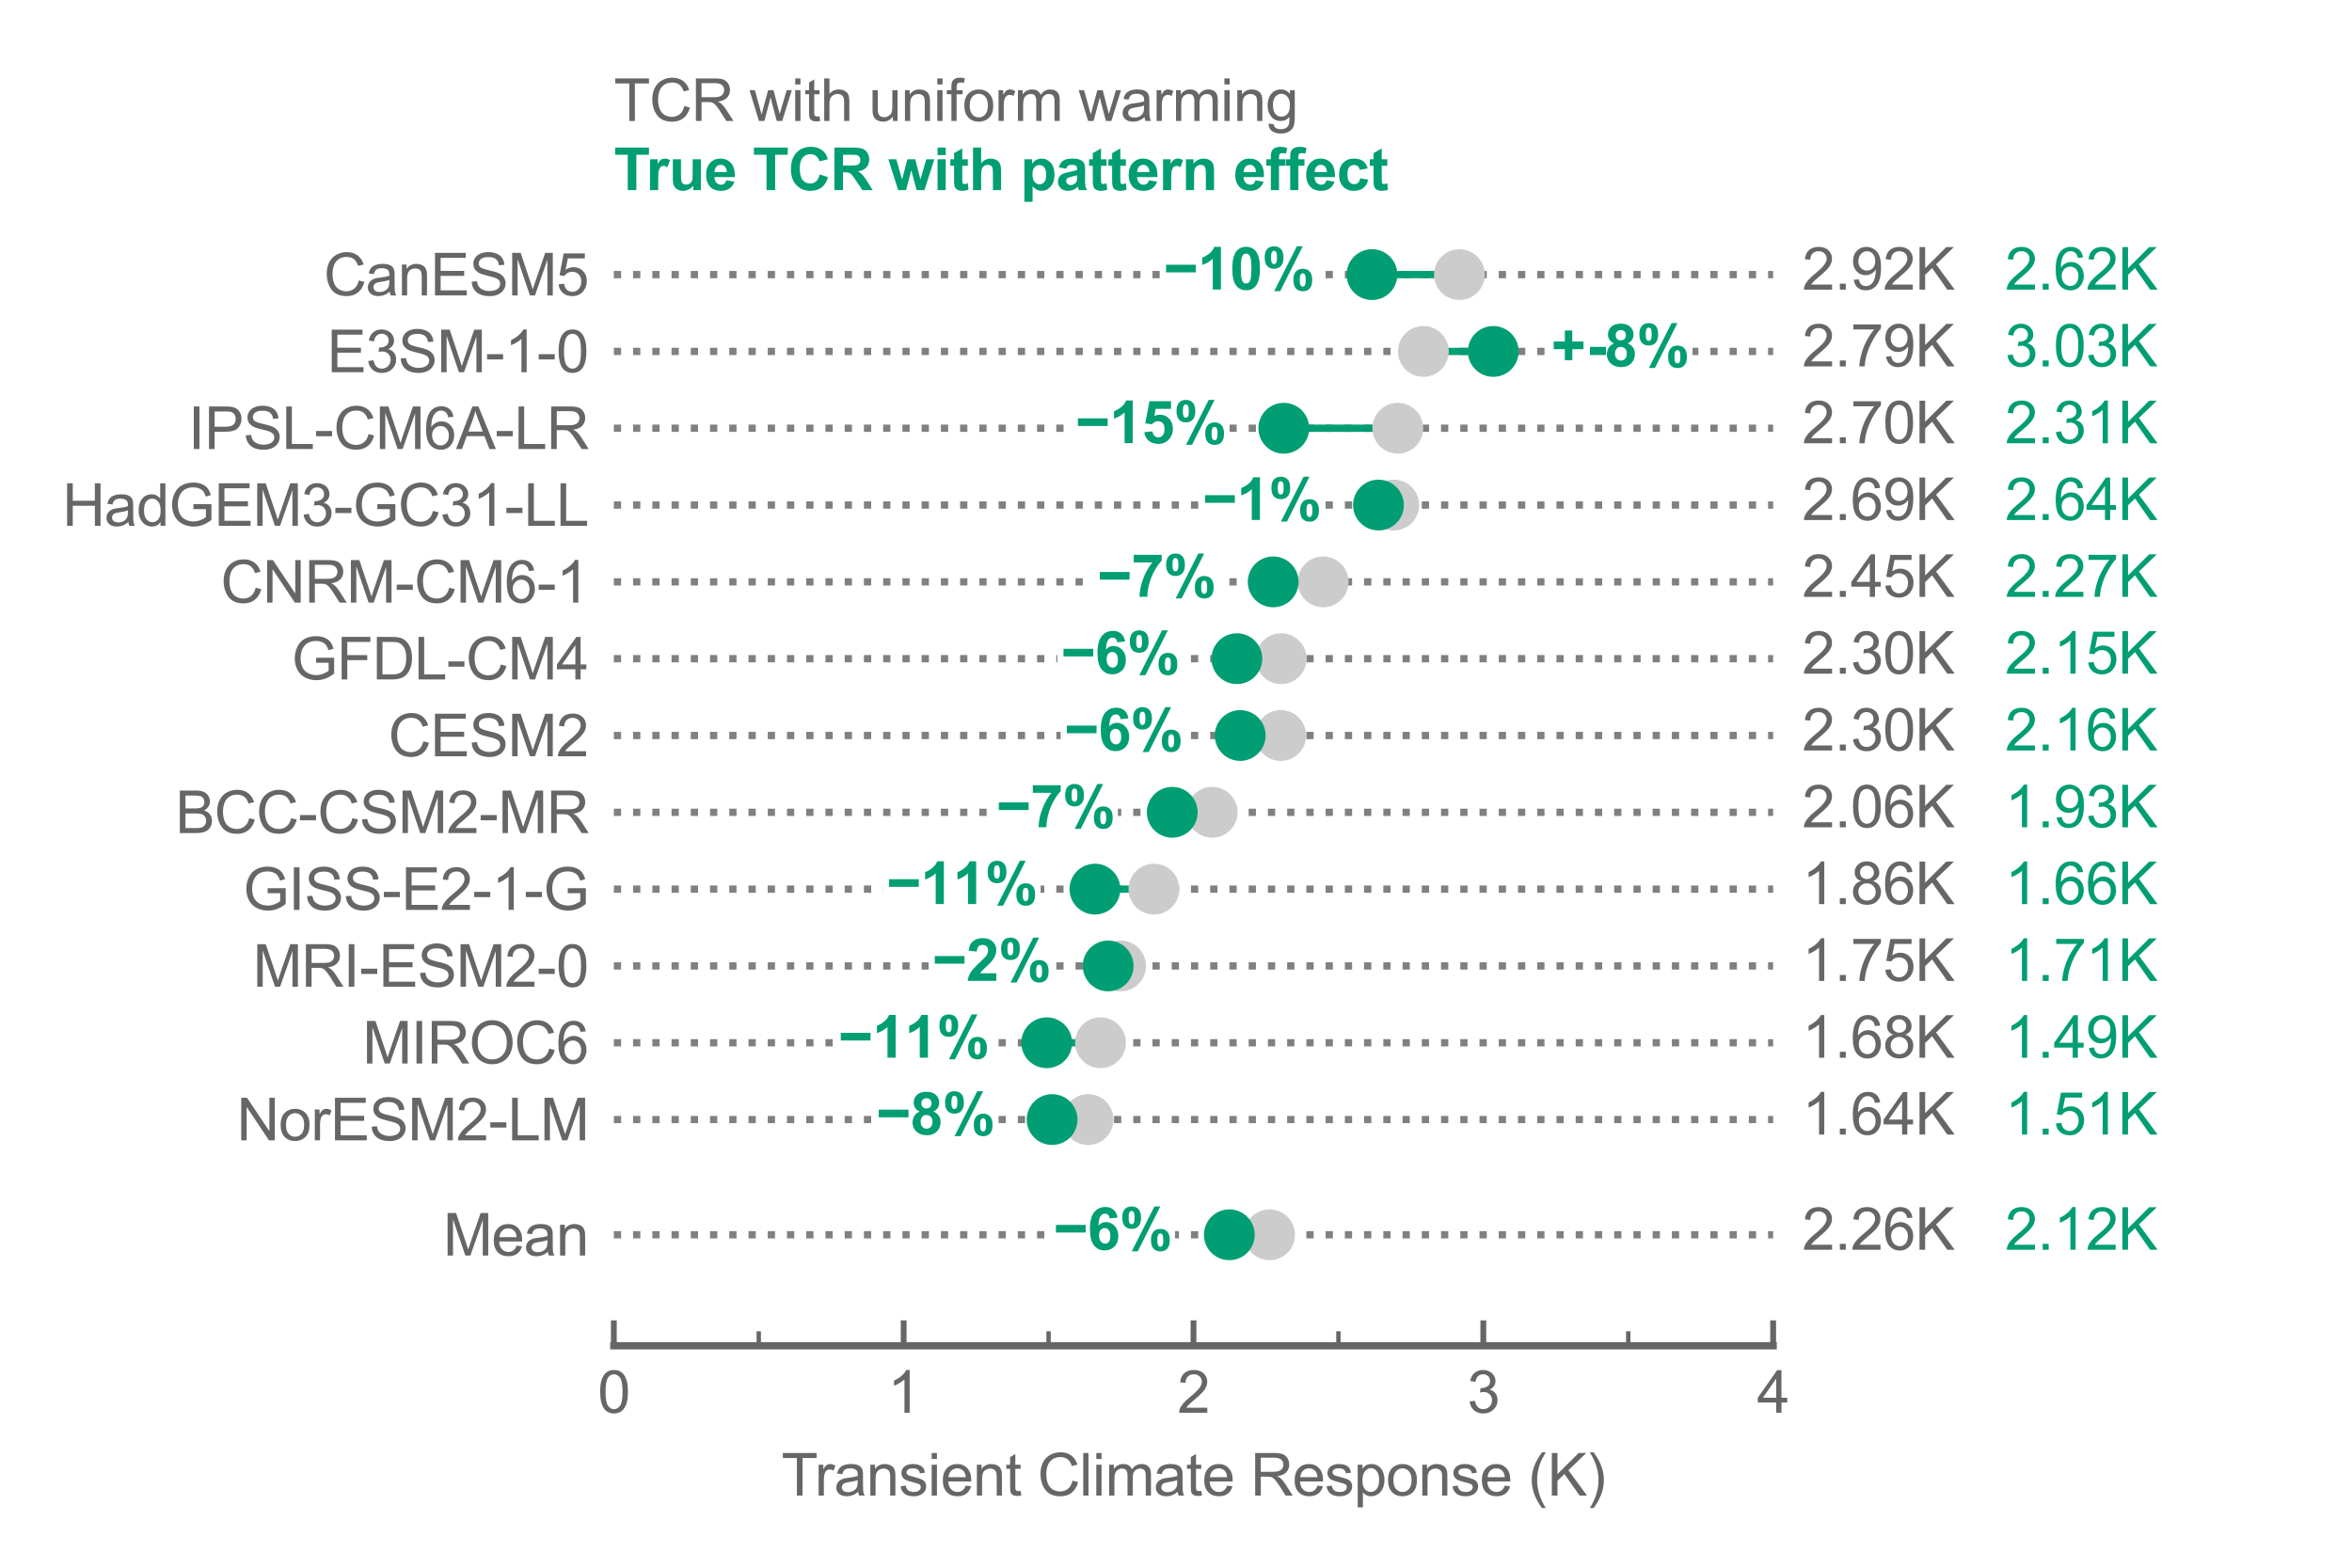 <?xml version="1.0" encoding="utf-8" standalone="no"?>
<!DOCTYPE svg PUBLIC "-//W3C//DTD SVG 1.1//EN"
  "http://www.w3.org/Graphics/SVG/1.1/DTD/svg11.dtd">
<svg xmlns:xlink="http://www.w3.org/1999/xlink" width="324pt" height="216pt" viewBox="0 0 324 216" xmlns="http://www.w3.org/2000/svg" version="1.1">
 <defs>
  <style type="text/css">*{stroke-linejoin: round; stroke-linecap: butt}</style>
 </defs>
 <g id="figure_1">
  <g id="patch_1">
   <path d="M 0 216 
L 324 216 
L 324 0 
L 0 0 
z
" style="fill: #ffffff"/>
  </g>
  <g id="axes_1">
   <g id="patch_2">
    <path d="M 84.56 175.423 
L 244.26 175.423 
L 244.26 31.222 
L 84.56 31.222 
z
" style="fill: #ffffff"/>
   </g>
   <g id="matplotlib.axis_1">
    <g id="xtick_1">
     <g id="line2d_1">
      <defs>
       <path id="m659066bebb" d="M 0 0 
L 0 -3.5 
" style="stroke: #666666; stroke-width: 0.8"/>
      </defs>
      <g>
       <use xlink:href="#m659066bebb" x="84.56" y="185.423" style="fill: #666666; stroke: #666666; stroke-width: 0.8"/>
      </g>
     </g>
     <g id="text_1">
      <!-- 0 -->
      <g style="fill: #666666" transform="translate(82.336 194.649) scale(0.08 -0.08)">
       <defs>
        <path id="ArialMT-30" d="M 266 2259 
Q 266 3072 433 3567 
Q 600 4063 929 4331 
Q 1259 4600 1759 4600 
Q 2128 4600 2406 4451 
Q 2684 4303 2865 4023 
Q 3047 3744 3150 3342 
Q 3253 2941 3253 2259 
Q 3253 1453 3087 958 
Q 2922 463 2592 192 
Q 2263 -78 1759 -78 
Q 1097 -78 719 397 
Q 266 969 266 2259 
z
M 844 2259 
Q 844 1131 1108 757 
Q 1372 384 1759 384 
Q 2147 384 2411 759 
Q 2675 1134 2675 2259 
Q 2675 3391 2411 3762 
Q 2147 4134 1753 4134 
Q 1366 4134 1134 3806 
Q 844 3388 844 2259 
z
" transform="scale(0.016)"/>
       </defs>
       <use xlink:href="#ArialMT-30"/>
      </g>
     </g>
    </g>
    <g id="xtick_2">
     <g id="line2d_2">
      <g>
       <use xlink:href="#m659066bebb" x="124.485" y="185.423" style="fill: #666666; stroke: #666666; stroke-width: 0.8"/>
      </g>
     </g>
     <g id="text_2">
      <!-- 1 -->
      <g style="fill: #666666" transform="translate(122.261 194.649) scale(0.08 -0.08)">
       <defs>
        <path id="ArialMT-31" d="M 2384 0 
L 1822 0 
L 1822 3584 
Q 1619 3391 1289 3197 
Q 959 3003 697 2906 
L 697 3450 
Q 1169 3672 1522 3987 
Q 1875 4303 2022 4600 
L 2384 4600 
L 2384 0 
z
" transform="scale(0.016)"/>
       </defs>
       <use xlink:href="#ArialMT-31"/>
      </g>
     </g>
    </g>
    <g id="xtick_3">
     <g id="line2d_3">
      <g>
       <use xlink:href="#m659066bebb" x="164.41" y="185.423" style="fill: #666666; stroke: #666666; stroke-width: 0.8"/>
      </g>
     </g>
     <g id="text_3">
      <!-- 2 -->
      <g style="fill: #666666" transform="translate(162.186 194.649) scale(0.08 -0.08)">
       <defs>
        <path id="ArialMT-32" d="M 3222 541 
L 3222 0 
L 194 0 
Q 188 203 259 391 
Q 375 700 629 1000 
Q 884 1300 1366 1694 
Q 2113 2306 2375 2664 
Q 2638 3022 2638 3341 
Q 2638 3675 2398 3904 
Q 2159 4134 1775 4134 
Q 1369 4134 1125 3890 
Q 881 3647 878 3216 
L 300 3275 
Q 359 3922 746 4261 
Q 1134 4600 1788 4600 
Q 2447 4600 2831 4234 
Q 3216 3869 3216 3328 
Q 3216 3053 3103 2787 
Q 2991 2522 2730 2228 
Q 2469 1934 1863 1422 
Q 1356 997 1212 845 
Q 1069 694 975 541 
L 3222 541 
z
" transform="scale(0.016)"/>
       </defs>
       <use xlink:href="#ArialMT-32"/>
      </g>
     </g>
    </g>
    <g id="xtick_4">
     <g id="line2d_4">
      <g>
       <use xlink:href="#m659066bebb" x="204.335" y="185.423" style="fill: #666666; stroke: #666666; stroke-width: 0.8"/>
      </g>
     </g>
     <g id="text_4">
      <!-- 3 -->
      <g style="fill: #666666" transform="translate(202.111 194.649) scale(0.08 -0.08)">
       <defs>
        <path id="ArialMT-33" d="M 269 1209 
L 831 1284 
Q 928 806 1161 595 
Q 1394 384 1728 384 
Q 2125 384 2398 659 
Q 2672 934 2672 1341 
Q 2672 1728 2419 1979 
Q 2166 2231 1775 2231 
Q 1616 2231 1378 2169 
L 1441 2663 
Q 1497 2656 1531 2656 
Q 1891 2656 2178 2843 
Q 2466 3031 2466 3422 
Q 2466 3731 2256 3934 
Q 2047 4138 1716 4138 
Q 1388 4138 1169 3931 
Q 950 3725 888 3313 
L 325 3413 
Q 428 3978 793 4289 
Q 1159 4600 1703 4600 
Q 2078 4600 2393 4439 
Q 2709 4278 2876 4000 
Q 3044 3722 3044 3409 
Q 3044 3113 2884 2869 
Q 2725 2625 2413 2481 
Q 2819 2388 3044 2092 
Q 3269 1797 3269 1353 
Q 3269 753 2831 336 
Q 2394 -81 1725 -81 
Q 1122 -81 723 278 
Q 325 638 269 1209 
z
" transform="scale(0.016)"/>
       </defs>
       <use xlink:href="#ArialMT-33"/>
      </g>
     </g>
    </g>
    <g id="xtick_5">
     <g id="line2d_5">
      <g>
       <use xlink:href="#m659066bebb" x="244.26" y="185.423" style="fill: #666666; stroke: #666666; stroke-width: 0.8"/>
      </g>
     </g>
     <g id="text_5">
      <!-- 4 -->
      <g style="fill: #666666" transform="translate(242.036 194.649) scale(0.08 -0.08)">
       <defs>
        <path id="ArialMT-34" d="M 2069 0 
L 2069 1097 
L 81 1097 
L 81 1613 
L 2172 4581 
L 2631 4581 
L 2631 1613 
L 3250 1613 
L 3250 1097 
L 2631 1097 
L 2631 0 
L 2069 0 
z
M 2069 1613 
L 2069 3678 
L 634 1613 
L 2069 1613 
z
" transform="scale(0.016)"/>
       </defs>
       <use xlink:href="#ArialMT-34"/>
      </g>
     </g>
    </g>
    <g id="xtick_6">
     <g id="line2d_6">
      <defs>
       <path id="m7852f53441" d="M 0 0 
L 0 -2 
" style="stroke: #666666; stroke-width: 0.6"/>
      </defs>
      <g>
       <use xlink:href="#m7852f53441" x="104.522" y="185.423" style="fill: #666666; stroke: #666666; stroke-width: 0.6"/>
      </g>
     </g>
    </g>
    <g id="xtick_7">
     <g id="line2d_7">
      <g>
       <use xlink:href="#m7852f53441" x="144.447" y="185.423" style="fill: #666666; stroke: #666666; stroke-width: 0.6"/>
      </g>
     </g>
    </g>
    <g id="xtick_8">
     <g id="line2d_8">
      <g>
       <use xlink:href="#m7852f53441" x="184.373" y="185.423" style="fill: #666666; stroke: #666666; stroke-width: 0.6"/>
      </g>
     </g>
    </g>
    <g id="xtick_9">
     <g id="line2d_9">
      <g>
       <use xlink:href="#m7852f53441" x="224.298" y="185.423" style="fill: #666666; stroke: #666666; stroke-width: 0.6"/>
      </g>
     </g>
    </g>
    <g id="text_6">
     <!-- Transient Climate Response (K) -->
     <g style="fill: #666666" transform="translate(107.653 206.062) scale(0.08 -0.08)">
      <defs>
       <path id="ArialMT-54" d="M 1659 0 
L 1659 4041 
L 150 4041 
L 150 4581 
L 3781 4581 
L 3781 4041 
L 2266 4041 
L 2266 0 
L 1659 0 
z
" transform="scale(0.016)"/>
       <path id="ArialMT-72" d="M 416 0 
L 416 3319 
L 922 3319 
L 922 2816 
Q 1116 3169 1280 3281 
Q 1444 3394 1641 3394 
Q 1925 3394 2219 3213 
L 2025 2691 
Q 1819 2813 1613 2813 
Q 1428 2813 1281 2702 
Q 1134 2591 1072 2394 
Q 978 2094 978 1738 
L 978 0 
L 416 0 
z
" transform="scale(0.016)"/>
       <path id="ArialMT-61" d="M 2588 409 
Q 2275 144 1986 34 
Q 1697 -75 1366 -75 
Q 819 -75 525 192 
Q 231 459 231 875 
Q 231 1119 342 1320 
Q 453 1522 633 1644 
Q 813 1766 1038 1828 
Q 1203 1872 1538 1913 
Q 2219 1994 2541 2106 
Q 2544 2222 2544 2253 
Q 2544 2597 2384 2738 
Q 2169 2928 1744 2928 
Q 1347 2928 1158 2789 
Q 969 2650 878 2297 
L 328 2372 
Q 403 2725 575 2942 
Q 747 3159 1072 3276 
Q 1397 3394 1825 3394 
Q 2250 3394 2515 3294 
Q 2781 3194 2906 3042 
Q 3031 2891 3081 2659 
Q 3109 2516 3109 2141 
L 3109 1391 
Q 3109 606 3145 398 
Q 3181 191 3288 0 
L 2700 0 
Q 2613 175 2588 409 
z
M 2541 1666 
Q 2234 1541 1622 1453 
Q 1275 1403 1131 1340 
Q 988 1278 909 1158 
Q 831 1038 831 891 
Q 831 666 1001 516 
Q 1172 366 1500 366 
Q 1825 366 2078 508 
Q 2331 650 2450 897 
Q 2541 1088 2541 1459 
L 2541 1666 
z
" transform="scale(0.016)"/>
       <path id="ArialMT-6e" d="M 422 0 
L 422 3319 
L 928 3319 
L 928 2847 
Q 1294 3394 1984 3394 
Q 2284 3394 2536 3286 
Q 2788 3178 2913 3003 
Q 3038 2828 3088 2588 
Q 3119 2431 3119 2041 
L 3119 0 
L 2556 0 
L 2556 2019 
Q 2556 2363 2490 2533 
Q 2425 2703 2258 2804 
Q 2091 2906 1866 2906 
Q 1506 2906 1245 2678 
Q 984 2450 984 1813 
L 984 0 
L 422 0 
z
" transform="scale(0.016)"/>
       <path id="ArialMT-73" d="M 197 991 
L 753 1078 
Q 800 744 1014 566 
Q 1228 388 1613 388 
Q 2000 388 2187 545 
Q 2375 703 2375 916 
Q 2375 1106 2209 1216 
Q 2094 1291 1634 1406 
Q 1016 1563 777 1677 
Q 538 1791 414 1992 
Q 291 2194 291 2438 
Q 291 2659 392 2848 
Q 494 3038 669 3163 
Q 800 3259 1026 3326 
Q 1253 3394 1513 3394 
Q 1903 3394 2198 3281 
Q 2494 3169 2634 2976 
Q 2775 2784 2828 2463 
L 2278 2388 
Q 2241 2644 2061 2787 
Q 1881 2931 1553 2931 
Q 1166 2931 1000 2803 
Q 834 2675 834 2503 
Q 834 2394 903 2306 
Q 972 2216 1119 2156 
Q 1203 2125 1616 2013 
Q 2213 1853 2448 1751 
Q 2684 1650 2818 1456 
Q 2953 1263 2953 975 
Q 2953 694 2789 445 
Q 2625 197 2315 61 
Q 2006 -75 1616 -75 
Q 969 -75 630 194 
Q 291 463 197 991 
z
" transform="scale(0.016)"/>
       <path id="ArialMT-69" d="M 425 3934 
L 425 4581 
L 988 4581 
L 988 3934 
L 425 3934 
z
M 425 0 
L 425 3319 
L 988 3319 
L 988 0 
L 425 0 
z
" transform="scale(0.016)"/>
       <path id="ArialMT-65" d="M 2694 1069 
L 3275 997 
Q 3138 488 2766 206 
Q 2394 -75 1816 -75 
Q 1088 -75 661 373 
Q 234 822 234 1631 
Q 234 2469 665 2931 
Q 1097 3394 1784 3394 
Q 2450 3394 2872 2941 
Q 3294 2488 3294 1666 
Q 3294 1616 3291 1516 
L 816 1516 
Q 847 969 1125 678 
Q 1403 388 1819 388 
Q 2128 388 2347 550 
Q 2566 713 2694 1069 
z
M 847 1978 
L 2700 1978 
Q 2663 2397 2488 2606 
Q 2219 2931 1791 2931 
Q 1403 2931 1139 2672 
Q 875 2413 847 1978 
z
" transform="scale(0.016)"/>
       <path id="ArialMT-74" d="M 1650 503 
L 1731 6 
Q 1494 -44 1306 -44 
Q 1000 -44 831 53 
Q 663 150 594 308 
Q 525 466 525 972 
L 525 2881 
L 113 2881 
L 113 3319 
L 525 3319 
L 525 4141 
L 1084 4478 
L 1084 3319 
L 1650 3319 
L 1650 2881 
L 1084 2881 
L 1084 941 
Q 1084 700 1114 631 
Q 1144 563 1211 522 
Q 1278 481 1403 481 
Q 1497 481 1650 503 
z
" transform="scale(0.016)"/>
       <path id="ArialMT-20" transform="scale(0.016)"/>
       <path id="ArialMT-43" d="M 3763 1606 
L 4369 1453 
Q 4178 706 3683 314 
Q 3188 -78 2472 -78 
Q 1731 -78 1267 223 
Q 803 525 561 1097 
Q 319 1669 319 2325 
Q 319 3041 592 3573 
Q 866 4106 1370 4382 
Q 1875 4659 2481 4659 
Q 3169 4659 3637 4309 
Q 4106 3959 4291 3325 
L 3694 3184 
Q 3534 3684 3231 3912 
Q 2928 4141 2469 4141 
Q 1941 4141 1586 3887 
Q 1231 3634 1087 3207 
Q 944 2781 944 2328 
Q 944 1744 1114 1308 
Q 1284 872 1643 656 
Q 2003 441 2422 441 
Q 2931 441 3284 734 
Q 3638 1028 3763 1606 
z
" transform="scale(0.016)"/>
       <path id="ArialMT-6c" d="M 409 0 
L 409 4581 
L 972 4581 
L 972 0 
L 409 0 
z
" transform="scale(0.016)"/>
       <path id="ArialMT-6d" d="M 422 0 
L 422 3319 
L 925 3319 
L 925 2853 
Q 1081 3097 1340 3245 
Q 1600 3394 1931 3394 
Q 2300 3394 2536 3241 
Q 2772 3088 2869 2813 
Q 3263 3394 3894 3394 
Q 4388 3394 4653 3120 
Q 4919 2847 4919 2278 
L 4919 0 
L 4359 0 
L 4359 2091 
Q 4359 2428 4304 2576 
Q 4250 2725 4106 2815 
Q 3963 2906 3769 2906 
Q 3419 2906 3187 2673 
Q 2956 2441 2956 1928 
L 2956 0 
L 2394 0 
L 2394 2156 
Q 2394 2531 2256 2718 
Q 2119 2906 1806 2906 
Q 1569 2906 1367 2781 
Q 1166 2656 1075 2415 
Q 984 2175 984 1722 
L 984 0 
L 422 0 
z
" transform="scale(0.016)"/>
       <path id="ArialMT-52" d="M 503 0 
L 503 4581 
L 2534 4581 
Q 3147 4581 3465 4457 
Q 3784 4334 3975 4021 
Q 4166 3709 4166 3331 
Q 4166 2844 3850 2509 
Q 3534 2175 2875 2084 
Q 3116 1969 3241 1856 
Q 3506 1613 3744 1247 
L 4541 0 
L 3778 0 
L 3172 953 
Q 2906 1366 2734 1584 
Q 2563 1803 2427 1890 
Q 2291 1978 2150 2013 
Q 2047 2034 1813 2034 
L 1109 2034 
L 1109 0 
L 503 0 
z
M 1109 2559 
L 2413 2559 
Q 2828 2559 3062 2645 
Q 3297 2731 3419 2920 
Q 3541 3109 3541 3331 
Q 3541 3656 3305 3865 
Q 3069 4075 2559 4075 
L 1109 4075 
L 1109 2559 
z
" transform="scale(0.016)"/>
       <path id="ArialMT-70" d="M 422 -1272 
L 422 3319 
L 934 3319 
L 934 2888 
Q 1116 3141 1344 3267 
Q 1572 3394 1897 3394 
Q 2322 3394 2647 3175 
Q 2972 2956 3137 2557 
Q 3303 2159 3303 1684 
Q 3303 1175 3120 767 
Q 2938 359 2589 142 
Q 2241 -75 1856 -75 
Q 1575 -75 1351 44 
Q 1128 163 984 344 
L 984 -1272 
L 422 -1272 
z
M 931 1641 
Q 931 1000 1190 694 
Q 1450 388 1819 388 
Q 2194 388 2461 705 
Q 2728 1022 2728 1688 
Q 2728 2322 2467 2637 
Q 2206 2953 1844 2953 
Q 1484 2953 1207 2617 
Q 931 2281 931 1641 
z
" transform="scale(0.016)"/>
       <path id="ArialMT-6f" d="M 213 1659 
Q 213 2581 725 3025 
Q 1153 3394 1769 3394 
Q 2453 3394 2887 2945 
Q 3322 2497 3322 1706 
Q 3322 1066 3130 698 
Q 2938 331 2570 128 
Q 2203 -75 1769 -75 
Q 1072 -75 642 372 
Q 213 819 213 1659 
z
M 791 1659 
Q 791 1022 1069 705 
Q 1347 388 1769 388 
Q 2188 388 2466 706 
Q 2744 1025 2744 1678 
Q 2744 2294 2464 2611 
Q 2184 2928 1769 2928 
Q 1347 2928 1069 2612 
Q 791 2297 791 1659 
z
" transform="scale(0.016)"/>
       <path id="ArialMT-28" d="M 1497 -1347 
Q 1031 -759 709 28 
Q 388 816 388 1659 
Q 388 2403 628 3084 
Q 909 3875 1497 4659 
L 1900 4659 
Q 1522 4009 1400 3731 
Q 1209 3300 1100 2831 
Q 966 2247 966 1656 
Q 966 153 1900 -1347 
L 1497 -1347 
z
" transform="scale(0.016)"/>
       <path id="ArialMT-4b" d="M 469 0 
L 469 4581 
L 1075 4581 
L 1075 2309 
L 3350 4581 
L 4172 4581 
L 2250 2725 
L 4256 0 
L 3456 0 
L 1825 2319 
L 1075 1588 
L 1075 0 
L 469 0 
z
" transform="scale(0.016)"/>
       <path id="ArialMT-29" d="M 791 -1347 
L 388 -1347 
Q 1322 153 1322 1656 
Q 1322 2244 1188 2822 
Q 1081 3291 891 3722 
Q 769 4003 388 4659 
L 791 4659 
Q 1378 3875 1659 3084 
Q 1900 2403 1900 1659 
Q 1900 816 1576 28 
Q 1253 -759 791 -1347 
z
" transform="scale(0.016)"/>
      </defs>
      <use xlink:href="#ArialMT-54"/>
      <use xlink:href="#ArialMT-72" x="57.334"/>
      <use xlink:href="#ArialMT-61" x="90.635"/>
      <use xlink:href="#ArialMT-6e" x="146.25"/>
      <use xlink:href="#ArialMT-73" x="201.865"/>
      <use xlink:href="#ArialMT-69" x="251.865"/>
      <use xlink:href="#ArialMT-65" x="274.082"/>
      <use xlink:href="#ArialMT-6e" x="329.697"/>
      <use xlink:href="#ArialMT-74" x="385.312"/>
      <use xlink:href="#ArialMT-20" x="413.096"/>
      <use xlink:href="#ArialMT-43" x="440.879"/>
      <use xlink:href="#ArialMT-6c" x="513.096"/>
      <use xlink:href="#ArialMT-69" x="535.312"/>
      <use xlink:href="#ArialMT-6d" x="557.529"/>
      <use xlink:href="#ArialMT-61" x="640.83"/>
      <use xlink:href="#ArialMT-74" x="696.445"/>
      <use xlink:href="#ArialMT-65" x="724.229"/>
      <use xlink:href="#ArialMT-20" x="779.844"/>
      <use xlink:href="#ArialMT-52" x="807.627"/>
      <use xlink:href="#ArialMT-65" x="879.844"/>
      <use xlink:href="#ArialMT-73" x="935.459"/>
      <use xlink:href="#ArialMT-70" x="985.459"/>
      <use xlink:href="#ArialMT-6f" x="1041.074"/>
      <use xlink:href="#ArialMT-6e" x="1096.689"/>
      <use xlink:href="#ArialMT-73" x="1152.305"/>
      <use xlink:href="#ArialMT-65" x="1202.305"/>
      <use xlink:href="#ArialMT-20" x="1257.92"/>
      <use xlink:href="#ArialMT-28" x="1285.703"/>
      <use xlink:href="#ArialMT-4b" x="1319.004"/>
      <use xlink:href="#ArialMT-29" x="1385.703"/>
     </g>
    </g>
   </g>
   <g id="matplotlib.axis_2">
    <g id="ytick_1">
     <g id="line2d_10">
      <path d="M 84.56 170.131 
L 244.26 170.131 
" clip-path="url(#pdb9019dfd5)" style="fill: none; stroke-dasharray: 1,1.65; stroke-dashoffset: 0; stroke: #808080"/>
     </g>
     <g id="line2d_11"/>
     <g id="text_7">
      <!-- Mean -->
      <g style="fill: #666666" transform="translate(61.05 172.994) scale(0.08 -0.08)">
       <defs>
        <path id="ArialMT-4d" d="M 475 0 
L 475 4581 
L 1388 4581 
L 2472 1338 
Q 2622 884 2691 659 
Q 2769 909 2934 1394 
L 4031 4581 
L 4847 4581 
L 4847 0 
L 4263 0 
L 4263 3834 
L 2931 0 
L 2384 0 
L 1059 3900 
L 1059 0 
L 475 0 
z
" transform="scale(0.016)"/>
       </defs>
       <use xlink:href="#ArialMT-4d"/>
       <use xlink:href="#ArialMT-65" x="83.301"/>
       <use xlink:href="#ArialMT-61" x="138.916"/>
       <use xlink:href="#ArialMT-6e" x="194.531"/>
      </g>
     </g>
    </g>
    <g id="ytick_2">
     <g id="line2d_12">
      <path d="M 84.56 154.255 
L 244.26 154.255 
" clip-path="url(#pdb9019dfd5)" style="fill: none; stroke-dasharray: 1,1.65; stroke-dashoffset: 0; stroke: #808080"/>
     </g>
     <g id="line2d_13"/>
     <g id="text_8">
      <!-- NorESM2-LM -->
      <g style="fill: #666666" transform="translate(32.609 157.119) scale(0.08 -0.08)">
       <defs>
        <path id="ArialMT-4e" d="M 488 0 
L 488 4581 
L 1109 4581 
L 3516 984 
L 3516 4581 
L 4097 4581 
L 4097 0 
L 3475 0 
L 1069 3600 
L 1069 0 
L 488 0 
z
" transform="scale(0.016)"/>
        <path id="ArialMT-45" d="M 506 0 
L 506 4581 
L 3819 4581 
L 3819 4041 
L 1113 4041 
L 1113 2638 
L 3647 2638 
L 3647 2100 
L 1113 2100 
L 1113 541 
L 3925 541 
L 3925 0 
L 506 0 
z
" transform="scale(0.016)"/>
        <path id="ArialMT-53" d="M 288 1472 
L 859 1522 
Q 900 1178 1048 958 
Q 1197 738 1509 602 
Q 1822 466 2213 466 
Q 2559 466 2825 569 
Q 3091 672 3220 851 
Q 3350 1031 3350 1244 
Q 3350 1459 3225 1620 
Q 3100 1781 2813 1891 
Q 2628 1963 1997 2114 
Q 1366 2266 1113 2400 
Q 784 2572 623 2826 
Q 463 3081 463 3397 
Q 463 3744 659 4045 
Q 856 4347 1234 4503 
Q 1613 4659 2075 4659 
Q 2584 4659 2973 4495 
Q 3363 4331 3572 4012 
Q 3781 3694 3797 3291 
L 3216 3247 
Q 3169 3681 2898 3903 
Q 2628 4125 2100 4125 
Q 1550 4125 1298 3923 
Q 1047 3722 1047 3438 
Q 1047 3191 1225 3031 
Q 1400 2872 2139 2705 
Q 2878 2538 3153 2413 
Q 3553 2228 3743 1945 
Q 3934 1663 3934 1294 
Q 3934 928 3725 604 
Q 3516 281 3123 101 
Q 2731 -78 2241 -78 
Q 1619 -78 1198 103 
Q 778 284 539 648 
Q 300 1013 288 1472 
z
" transform="scale(0.016)"/>
        <path id="ArialMT-2d" d="M 203 1375 
L 203 1941 
L 1931 1941 
L 1931 1375 
L 203 1375 
z
" transform="scale(0.016)"/>
        <path id="ArialMT-4c" d="M 469 0 
L 469 4581 
L 1075 4581 
L 1075 541 
L 3331 541 
L 3331 0 
L 469 0 
z
" transform="scale(0.016)"/>
       </defs>
       <use xlink:href="#ArialMT-4e"/>
       <use xlink:href="#ArialMT-6f" x="72.217"/>
       <use xlink:href="#ArialMT-72" x="127.832"/>
       <use xlink:href="#ArialMT-45" x="161.133"/>
       <use xlink:href="#ArialMT-53" x="227.832"/>
       <use xlink:href="#ArialMT-4d" x="294.531"/>
       <use xlink:href="#ArialMT-32" x="377.832"/>
       <use xlink:href="#ArialMT-2d" x="433.447"/>
       <use xlink:href="#ArialMT-4c" x="466.748"/>
       <use xlink:href="#ArialMT-4d" x="522.363"/>
      </g>
     </g>
    </g>
    <g id="ytick_3">
     <g id="line2d_14">
      <path d="M 84.56 143.672 
L 244.26 143.672 
" clip-path="url(#pdb9019dfd5)" style="fill: none; stroke-dasharray: 1,1.65; stroke-dashoffset: 0; stroke: #808080"/>
     </g>
     <g id="line2d_15"/>
     <g id="text_9">
      <!-- MIROC6 -->
      <g style="fill: #666666" transform="translate(49.947 146.535) scale(0.08 -0.08)">
       <defs>
        <path id="ArialMT-49" d="M 597 0 
L 597 4581 
L 1203 4581 
L 1203 0 
L 597 0 
z
" transform="scale(0.016)"/>
        <path id="ArialMT-4f" d="M 309 2231 
Q 309 3372 921 4017 
Q 1534 4663 2503 4663 
Q 3138 4663 3647 4359 
Q 4156 4056 4423 3514 
Q 4691 2972 4691 2284 
Q 4691 1588 4409 1038 
Q 4128 488 3612 205 
Q 3097 -78 2500 -78 
Q 1853 -78 1343 234 
Q 834 547 571 1087 
Q 309 1628 309 2231 
z
M 934 2222 
Q 934 1394 1379 917 
Q 1825 441 2497 441 
Q 3181 441 3623 922 
Q 4066 1403 4066 2288 
Q 4066 2847 3877 3264 
Q 3688 3681 3323 3911 
Q 2959 4141 2506 4141 
Q 1863 4141 1398 3698 
Q 934 3256 934 2222 
z
" transform="scale(0.016)"/>
        <path id="ArialMT-36" d="M 3184 3459 
L 2625 3416 
Q 2550 3747 2413 3897 
Q 2184 4138 1850 4138 
Q 1581 4138 1378 3988 
Q 1113 3794 959 3422 
Q 806 3050 800 2363 
Q 1003 2672 1297 2822 
Q 1591 2972 1913 2972 
Q 2475 2972 2870 2558 
Q 3266 2144 3266 1488 
Q 3266 1056 3080 686 
Q 2894 316 2569 119 
Q 2244 -78 1831 -78 
Q 1128 -78 684 439 
Q 241 956 241 2144 
Q 241 3472 731 4075 
Q 1159 4600 1884 4600 
Q 2425 4600 2770 4297 
Q 3116 3994 3184 3459 
z
M 888 1484 
Q 888 1194 1011 928 
Q 1134 663 1356 523 
Q 1578 384 1822 384 
Q 2178 384 2434 671 
Q 2691 959 2691 1453 
Q 2691 1928 2437 2201 
Q 2184 2475 1800 2475 
Q 1419 2475 1153 2201 
Q 888 1928 888 1484 
z
" transform="scale(0.016)"/>
       </defs>
       <use xlink:href="#ArialMT-4d"/>
       <use xlink:href="#ArialMT-49" x="83.301"/>
       <use xlink:href="#ArialMT-52" x="111.084"/>
       <use xlink:href="#ArialMT-4f" x="183.301"/>
       <use xlink:href="#ArialMT-43" x="261.084"/>
       <use xlink:href="#ArialMT-36" x="333.301"/>
      </g>
     </g>
    </g>
    <g id="ytick_4">
     <g id="line2d_16">
      <path d="M 84.56 133.088 
L 244.26 133.088 
" clip-path="url(#pdb9019dfd5)" style="fill: none; stroke-dasharray: 1,1.65; stroke-dashoffset: 0; stroke: #808080"/>
     </g>
     <g id="line2d_17"/>
     <g id="text_10">
      <!-- MRI-ESM2-0 -->
      <g style="fill: #666666" transform="translate(34.835 135.952) scale(0.08 -0.08)">
       <use xlink:href="#ArialMT-4d"/>
       <use xlink:href="#ArialMT-52" x="83.301"/>
       <use xlink:href="#ArialMT-49" x="155.518"/>
       <use xlink:href="#ArialMT-2d" x="183.301"/>
       <use xlink:href="#ArialMT-45" x="216.602"/>
       <use xlink:href="#ArialMT-53" x="283.301"/>
       <use xlink:href="#ArialMT-4d" x="350"/>
       <use xlink:href="#ArialMT-32" x="433.301"/>
       <use xlink:href="#ArialMT-2d" x="488.916"/>
       <use xlink:href="#ArialMT-30" x="522.217"/>
      </g>
     </g>
    </g>
    <g id="ytick_5">
     <g id="line2d_18">
      <path d="M 84.56 122.505 
L 244.26 122.505 
" clip-path="url(#pdb9019dfd5)" style="fill: none; stroke-dasharray: 1,1.65; stroke-dashoffset: 0; stroke: #808080"/>
     </g>
     <g id="line2d_19"/>
     <g id="text_11">
      <!-- GISS-E2-1-G -->
      <g style="fill: #666666" transform="translate(33.495 125.368) scale(0.08 -0.08)">
       <defs>
        <path id="ArialMT-47" d="M 2638 1797 
L 2638 2334 
L 4578 2338 
L 4578 638 
Q 4131 281 3656 101 
Q 3181 -78 2681 -78 
Q 2006 -78 1454 211 
Q 903 500 622 1047 
Q 341 1594 341 2269 
Q 341 2938 620 3517 
Q 900 4097 1425 4378 
Q 1950 4659 2634 4659 
Q 3131 4659 3532 4498 
Q 3934 4338 4162 4050 
Q 4391 3763 4509 3300 
L 3963 3150 
Q 3859 3500 3706 3700 
Q 3553 3900 3268 4020 
Q 2984 4141 2638 4141 
Q 2222 4141 1919 4014 
Q 1616 3888 1430 3681 
Q 1244 3475 1141 3228 
Q 966 2803 966 2306 
Q 966 1694 1177 1281 
Q 1388 869 1791 669 
Q 2194 469 2647 469 
Q 3041 469 3416 620 
Q 3791 772 3984 944 
L 3984 1797 
L 2638 1797 
z
" transform="scale(0.016)"/>
       </defs>
       <use xlink:href="#ArialMT-47"/>
       <use xlink:href="#ArialMT-49" x="77.783"/>
       <use xlink:href="#ArialMT-53" x="105.566"/>
       <use xlink:href="#ArialMT-53" x="172.266"/>
       <use xlink:href="#ArialMT-2d" x="238.965"/>
       <use xlink:href="#ArialMT-45" x="272.266"/>
       <use xlink:href="#ArialMT-32" x="338.965"/>
       <use xlink:href="#ArialMT-2d" x="394.58"/>
       <use xlink:href="#ArialMT-31" x="427.881"/>
       <use xlink:href="#ArialMT-2d" x="483.496"/>
       <use xlink:href="#ArialMT-47" x="516.797"/>
      </g>
     </g>
    </g>
    <g id="ytick_6">
     <g id="line2d_20">
      <path d="M 84.56 111.921 
L 244.26 111.921 
" clip-path="url(#pdb9019dfd5)" style="fill: none; stroke-dasharray: 1,1.65; stroke-dashoffset: 0; stroke: #808080"/>
     </g>
     <g id="line2d_21"/>
     <g id="text_12">
      <!-- BCC-CSM2-MR -->
      <g style="fill: #666666" transform="translate(24.174 114.785) scale(0.08 -0.08)">
       <defs>
        <path id="ArialMT-42" d="M 469 0 
L 469 4581 
L 2188 4581 
Q 2713 4581 3030 4442 
Q 3347 4303 3526 4014 
Q 3706 3725 3706 3409 
Q 3706 3116 3547 2856 
Q 3388 2597 3066 2438 
Q 3481 2316 3704 2022 
Q 3928 1728 3928 1328 
Q 3928 1006 3792 729 
Q 3656 453 3456 303 
Q 3256 153 2954 76 
Q 2653 0 2216 0 
L 469 0 
z
M 1075 2656 
L 2066 2656 
Q 2469 2656 2644 2709 
Q 2875 2778 2992 2937 
Q 3109 3097 3109 3338 
Q 3109 3566 3000 3739 
Q 2891 3913 2687 3977 
Q 2484 4041 1991 4041 
L 1075 4041 
L 1075 2656 
z
M 1075 541 
L 2216 541 
Q 2509 541 2628 563 
Q 2838 600 2978 687 
Q 3119 775 3209 942 
Q 3300 1109 3300 1328 
Q 3300 1584 3169 1773 
Q 3038 1963 2805 2039 
Q 2572 2116 2134 2116 
L 1075 2116 
L 1075 541 
z
" transform="scale(0.016)"/>
       </defs>
       <use xlink:href="#ArialMT-42"/>
       <use xlink:href="#ArialMT-43" x="66.699"/>
       <use xlink:href="#ArialMT-43" x="138.916"/>
       <use xlink:href="#ArialMT-2d" x="211.133"/>
       <use xlink:href="#ArialMT-43" x="244.434"/>
       <use xlink:href="#ArialMT-53" x="316.65"/>
       <use xlink:href="#ArialMT-4d" x="383.35"/>
       <use xlink:href="#ArialMT-32" x="466.65"/>
       <use xlink:href="#ArialMT-2d" x="522.266"/>
       <use xlink:href="#ArialMT-4d" x="555.566"/>
       <use xlink:href="#ArialMT-52" x="638.867"/>
      </g>
     </g>
    </g>
    <g id="ytick_7">
     <g id="line2d_22">
      <path d="M 84.56 101.338 
L 244.26 101.338 
" clip-path="url(#pdb9019dfd5)" style="fill: none; stroke-dasharray: 1,1.65; stroke-dashoffset: 0; stroke: #808080"/>
     </g>
     <g id="line2d_23"/>
     <g id="text_13">
      <!-- CESM2 -->
      <g style="fill: #666666" transform="translate(53.498 104.201) scale(0.08 -0.08)">
       <use xlink:href="#ArialMT-43"/>
       <use xlink:href="#ArialMT-45" x="72.217"/>
       <use xlink:href="#ArialMT-53" x="138.916"/>
       <use xlink:href="#ArialMT-4d" x="205.615"/>
       <use xlink:href="#ArialMT-32" x="288.916"/>
      </g>
     </g>
    </g>
    <g id="ytick_8">
     <g id="line2d_24">
      <path d="M 84.56 90.754 
L 244.26 90.754 
" clip-path="url(#pdb9019dfd5)" style="fill: none; stroke-dasharray: 1,1.65; stroke-dashoffset: 0; stroke: #808080"/>
     </g>
     <g id="line2d_25"/>
     <g id="text_14">
      <!-- GFDL-CM4 -->
      <g style="fill: #666666" transform="translate(40.171 93.617) scale(0.08 -0.08)">
       <defs>
        <path id="ArialMT-46" d="M 525 0 
L 525 4581 
L 3616 4581 
L 3616 4041 
L 1131 4041 
L 1131 2622 
L 3281 2622 
L 3281 2081 
L 1131 2081 
L 1131 0 
L 525 0 
z
" transform="scale(0.016)"/>
        <path id="ArialMT-44" d="M 494 0 
L 494 4581 
L 2072 4581 
Q 2606 4581 2888 4516 
Q 3281 4425 3559 4188 
Q 3922 3881 4101 3404 
Q 4281 2928 4281 2316 
Q 4281 1794 4159 1391 
Q 4038 988 3847 723 
Q 3656 459 3429 307 
Q 3203 156 2883 78 
Q 2563 0 2147 0 
L 494 0 
z
M 1100 541 
L 2078 541 
Q 2531 541 2789 625 
Q 3047 709 3200 863 
Q 3416 1078 3536 1442 
Q 3656 1806 3656 2325 
Q 3656 3044 3420 3430 
Q 3184 3816 2847 3947 
Q 2603 4041 2063 4041 
L 1100 4041 
L 1100 541 
z
" transform="scale(0.016)"/>
       </defs>
       <use xlink:href="#ArialMT-47"/>
       <use xlink:href="#ArialMT-46" x="77.783"/>
       <use xlink:href="#ArialMT-44" x="138.867"/>
       <use xlink:href="#ArialMT-4c" x="211.084"/>
       <use xlink:href="#ArialMT-2d" x="266.699"/>
       <use xlink:href="#ArialMT-43" x="300"/>
       <use xlink:href="#ArialMT-4d" x="372.217"/>
       <use xlink:href="#ArialMT-34" x="455.518"/>
      </g>
     </g>
    </g>
    <g id="ytick_9">
     <g id="line2d_26">
      <path d="M 84.56 80.171 
L 244.26 80.171 
" clip-path="url(#pdb9019dfd5)" style="fill: none; stroke-dasharray: 1,1.65; stroke-dashoffset: 0; stroke: #808080"/>
     </g>
     <g id="line2d_27"/>
     <g id="text_15">
      <!-- CNRM-CM6-1 -->
      <g style="fill: #666666" transform="translate(30.398 83.034) scale(0.08 -0.08)">
       <use xlink:href="#ArialMT-43"/>
       <use xlink:href="#ArialMT-4e" x="72.217"/>
       <use xlink:href="#ArialMT-52" x="144.434"/>
       <use xlink:href="#ArialMT-4d" x="216.65"/>
       <use xlink:href="#ArialMT-2d" x="299.951"/>
       <use xlink:href="#ArialMT-43" x="333.252"/>
       <use xlink:href="#ArialMT-4d" x="405.469"/>
       <use xlink:href="#ArialMT-36" x="488.77"/>
       <use xlink:href="#ArialMT-2d" x="544.385"/>
       <use xlink:href="#ArialMT-31" x="577.686"/>
      </g>
     </g>
    </g>
    <g id="ytick_10">
     <g id="line2d_28">
      <path d="M 84.56 69.587 
L 244.26 69.587 
" clip-path="url(#pdb9019dfd5)" style="fill: none; stroke-dasharray: 1,1.65; stroke-dashoffset: 0; stroke: #808080"/>
     </g>
     <g id="line2d_29"/>
     <g id="text_16">
      <!-- HadGEM3-GC31-LL -->
      <g style="fill: #666666" transform="translate(8.591 72.45) scale(0.08 -0.08)">
       <defs>
        <path id="ArialMT-48" d="M 513 0 
L 513 4581 
L 1119 4581 
L 1119 2700 
L 3500 2700 
L 3500 4581 
L 4106 4581 
L 4106 0 
L 3500 0 
L 3500 2159 
L 1119 2159 
L 1119 0 
L 513 0 
z
" transform="scale(0.016)"/>
        <path id="ArialMT-64" d="M 2575 0 
L 2575 419 
Q 2259 -75 1647 -75 
Q 1250 -75 917 144 
Q 584 363 401 755 
Q 219 1147 219 1656 
Q 219 2153 384 2558 
Q 550 2963 881 3178 
Q 1213 3394 1622 3394 
Q 1922 3394 2156 3267 
Q 2391 3141 2538 2938 
L 2538 4581 
L 3097 4581 
L 3097 0 
L 2575 0 
z
M 797 1656 
Q 797 1019 1065 703 
Q 1334 388 1700 388 
Q 2069 388 2326 689 
Q 2584 991 2584 1609 
Q 2584 2291 2321 2609 
Q 2059 2928 1675 2928 
Q 1300 2928 1048 2622 
Q 797 2316 797 1656 
z
" transform="scale(0.016)"/>
       </defs>
       <use xlink:href="#ArialMT-48"/>
       <use xlink:href="#ArialMT-61" x="72.217"/>
       <use xlink:href="#ArialMT-64" x="127.832"/>
       <use xlink:href="#ArialMT-47" x="183.447"/>
       <use xlink:href="#ArialMT-45" x="261.23"/>
       <use xlink:href="#ArialMT-4d" x="327.93"/>
       <use xlink:href="#ArialMT-33" x="411.23"/>
       <use xlink:href="#ArialMT-2d" x="466.846"/>
       <use xlink:href="#ArialMT-47" x="500.146"/>
       <use xlink:href="#ArialMT-43" x="577.93"/>
       <use xlink:href="#ArialMT-33" x="650.146"/>
       <use xlink:href="#ArialMT-31" x="705.762"/>
       <use xlink:href="#ArialMT-2d" x="761.377"/>
       <use xlink:href="#ArialMT-4c" x="794.678"/>
       <use xlink:href="#ArialMT-4c" x="850.293"/>
      </g>
     </g>
    </g>
    <g id="ytick_11">
     <g id="line2d_30">
      <path d="M 84.56 59.004 
L 244.26 59.004 
" clip-path="url(#pdb9019dfd5)" style="fill: none; stroke-dasharray: 1,1.65; stroke-dashoffset: 0; stroke: #808080"/>
     </g>
     <g id="line2d_31"/>
     <g id="text_17">
      <!-- IPSL-CM6A-LR -->
      <g style="fill: #666666" transform="translate(25.936 61.867) scale(0.08 -0.08)">
       <defs>
        <path id="ArialMT-50" d="M 494 0 
L 494 4581 
L 2222 4581 
Q 2678 4581 2919 4538 
Q 3256 4481 3484 4323 
Q 3713 4166 3852 3881 
Q 3991 3597 3991 3256 
Q 3991 2672 3619 2267 
Q 3247 1863 2275 1863 
L 1100 1863 
L 1100 0 
L 494 0 
z
M 1100 2403 
L 2284 2403 
Q 2872 2403 3119 2622 
Q 3366 2841 3366 3238 
Q 3366 3525 3220 3729 
Q 3075 3934 2838 4000 
Q 2684 4041 2272 4041 
L 1100 4041 
L 1100 2403 
z
" transform="scale(0.016)"/>
        <path id="ArialMT-41" d="M -9 0 
L 1750 4581 
L 2403 4581 
L 4278 0 
L 3588 0 
L 3053 1388 
L 1138 1388 
L 634 0 
L -9 0 
z
M 1313 1881 
L 2866 1881 
L 2388 3150 
Q 2169 3728 2063 4100 
Q 1975 3659 1816 3225 
L 1313 1881 
z
" transform="scale(0.016)"/>
       </defs>
       <use xlink:href="#ArialMT-49"/>
       <use xlink:href="#ArialMT-50" x="27.783"/>
       <use xlink:href="#ArialMT-53" x="94.482"/>
       <use xlink:href="#ArialMT-4c" x="161.182"/>
       <use xlink:href="#ArialMT-2d" x="216.797"/>
       <use xlink:href="#ArialMT-43" x="250.098"/>
       <use xlink:href="#ArialMT-4d" x="322.314"/>
       <use xlink:href="#ArialMT-36" x="405.615"/>
       <use xlink:href="#ArialMT-41" x="461.23"/>
       <use xlink:href="#ArialMT-2d" x="527.93"/>
       <use xlink:href="#ArialMT-4c" x="561.23"/>
       <use xlink:href="#ArialMT-52" x="616.846"/>
      </g>
     </g>
    </g>
    <g id="ytick_12">
     <g id="line2d_32">
      <path d="M 84.56 48.42 
L 244.26 48.42 
" clip-path="url(#pdb9019dfd5)" style="fill: none; stroke-dasharray: 1,1.65; stroke-dashoffset: 0; stroke: #808080"/>
     </g>
     <g id="line2d_33"/>
     <g id="text_18">
      <!-- E3SM-1-0 -->
      <g style="fill: #666666" transform="translate(45.05 51.283) scale(0.08 -0.08)">
       <use xlink:href="#ArialMT-45"/>
       <use xlink:href="#ArialMT-33" x="66.699"/>
       <use xlink:href="#ArialMT-53" x="122.314"/>
       <use xlink:href="#ArialMT-4d" x="189.014"/>
       <use xlink:href="#ArialMT-2d" x="272.314"/>
       <use xlink:href="#ArialMT-31" x="305.615"/>
       <use xlink:href="#ArialMT-2d" x="361.23"/>
       <use xlink:href="#ArialMT-30" x="394.531"/>
      </g>
     </g>
    </g>
    <g id="ytick_13">
     <g id="line2d_34">
      <path d="M 84.56 37.837 
L 244.26 37.837 
" clip-path="url(#pdb9019dfd5)" style="fill: none; stroke-dasharray: 1,1.65; stroke-dashoffset: 0; stroke: #808080"/>
     </g>
     <g id="line2d_35"/>
     <g id="text_19">
      <!-- CanESM5 -->
      <g style="fill: #666666" transform="translate(44.6 40.7) scale(0.08 -0.08)">
       <defs>
        <path id="ArialMT-35" d="M 266 1200 
L 856 1250 
Q 922 819 1161 601 
Q 1400 384 1738 384 
Q 2144 384 2425 690 
Q 2706 997 2706 1503 
Q 2706 1984 2436 2262 
Q 2166 2541 1728 2541 
Q 1456 2541 1237 2417 
Q 1019 2294 894 2097 
L 366 2166 
L 809 4519 
L 3088 4519 
L 3088 3981 
L 1259 3981 
L 1013 2750 
Q 1425 3038 1878 3038 
Q 2478 3038 2890 2622 
Q 3303 2206 3303 1553 
Q 3303 931 2941 478 
Q 2500 -78 1738 -78 
Q 1113 -78 717 272 
Q 322 622 266 1200 
z
" transform="scale(0.016)"/>
       </defs>
       <use xlink:href="#ArialMT-43"/>
       <use xlink:href="#ArialMT-61" x="72.217"/>
       <use xlink:href="#ArialMT-6e" x="127.832"/>
       <use xlink:href="#ArialMT-45" x="183.447"/>
       <use xlink:href="#ArialMT-53" x="250.146"/>
       <use xlink:href="#ArialMT-4d" x="316.846"/>
       <use xlink:href="#ArialMT-35" x="400.146"/>
      </g>
     </g>
    </g>
   </g>
   <g id="line2d_36">
    <path d="M 146.931 154.255 
L 147.888 154.255 
" clip-path="url(#pdb9019dfd5)" style="fill: none; stroke: #029e73; stroke-linecap: square"/>
   </g>
   <g id="line2d_37">
    <path d="M 146.183 143.672 
L 149.607 143.672 
" clip-path="url(#pdb9019dfd5)" style="fill: none; stroke: #029e73; stroke-linecap: square"/>
   </g>
   <g id="line2d_38">
    <path d="M 154.649 133.088 
L 152.371 133.088 
" clip-path="url(#pdb9019dfd5)" style="fill: none; stroke: #029e73; stroke-linecap: square"/>
   </g>
   <g id="line2d_39">
    <path d="M 152.827 122.505 
L 156.963 122.505 
" clip-path="url(#pdb9019dfd5)" style="fill: none; stroke: #029e73; stroke-linecap: square"/>
   </g>
   <g id="line2d_40">
    <path d="M 163.478 111.921 
L 164.99 111.921 
" clip-path="url(#pdb9019dfd5)" style="fill: none; stroke: #029e73; stroke-linecap: square"/>
   </g>
   <g id="line2d_41">
    <path d="M 172.838 101.338 
L 174.432 101.338 
" clip-path="url(#pdb9019dfd5)" style="fill: none; stroke: #029e73; stroke-linecap: square"/>
   </g>
   <g id="line2d_42">
    <path d="M 172.382 90.754 
L 174.493 90.754 
" clip-path="url(#pdb9019dfd5)" style="fill: none; stroke: #029e73; stroke-linecap: square"/>
   </g>
   <g id="line2d_43">
    <path d="M 177.384 80.171 
L 180.276 80.171 
" clip-path="url(#pdb9019dfd5)" style="fill: none; stroke: #029e73; stroke-linecap: square"/>
   </g>
   <g id="line2d_44">
    <path d="M 191.887 69.587 
L 190.003 69.587 
" clip-path="url(#pdb9019dfd5)" style="fill: none; stroke: #029e73; stroke-linecap: square"/>
   </g>
   <g id="line2d_45">
    <path d="M 178.846 59.004 
L 190.558 59.004 
" clip-path="url(#pdb9019dfd5)" style="fill: none; stroke: #029e73; stroke-linecap: square"/>
   </g>
   <g id="line2d_46">
    <path d="M 207.703 48.42 
L 194.079 48.42 
" clip-path="url(#pdb9019dfd5)" style="fill: none; stroke: #029e73; stroke-linecap: square"/>
   </g>
   <g id="line2d_47">
    <path d="M 190.992 37.837 
L 199.047 37.837 
" clip-path="url(#pdb9019dfd5)" style="fill: none; stroke: #029e73; stroke-linecap: square"/>
   </g>
   <g id="line2d_48">
    <path d="M 171.342 170.131 
L 172.892 170.131 
" clip-path="url(#pdb9019dfd5)" style="fill: none; stroke: #029e73; stroke-linecap: square"/>
   </g>
   <g id="patch_3">
    <path d="M 84.56 185.423 
L 244.26 185.423 
" style="fill: none; stroke: #666666; stroke-linejoin: miter; stroke-linecap: square"/>
   </g>
   <g id="text_20">
    <!-- 1.64K -->
    <g style="fill: #666666" transform="translate(248.252 156.324) scale(0.08 -0.08)">
     <defs>
      <path id="ArialMT-2e" d="M 581 0 
L 581 641 
L 1222 641 
L 1222 0 
L 581 0 
z
" transform="scale(0.016)"/>
     </defs>
     <use xlink:href="#ArialMT-31"/>
     <use xlink:href="#ArialMT-2e" x="55.615"/>
     <use xlink:href="#ArialMT-36" x="83.398"/>
     <use xlink:href="#ArialMT-34" x="139.014"/>
     <use xlink:href="#ArialMT-4b" x="194.629"/>
    </g>
   </g>
   <g id="text_21">
    <!-- 1.51K -->
    <g style="fill: #029e73" transform="translate(276.2 156.324) scale(0.08 -0.08)">
     <use xlink:href="#ArialMT-31"/>
     <use xlink:href="#ArialMT-2e" x="55.615"/>
     <use xlink:href="#ArialMT-35" x="83.398"/>
     <use xlink:href="#ArialMT-31" x="139.014"/>
     <use xlink:href="#ArialMT-4b" x="194.629"/>
    </g>
   </g>
   <g id="text_22">
    <!-- 1.68K -->
    <g style="fill: #666666" transform="translate(248.252 145.74) scale(0.08 -0.08)">
     <defs>
      <path id="ArialMT-38" d="M 1131 2484 
Q 781 2613 612 2850 
Q 444 3088 444 3419 
Q 444 3919 803 4259 
Q 1163 4600 1759 4600 
Q 2359 4600 2725 4251 
Q 3091 3903 3091 3403 
Q 3091 3084 2923 2848 
Q 2756 2613 2416 2484 
Q 2838 2347 3058 2040 
Q 3278 1734 3278 1309 
Q 3278 722 2862 322 
Q 2447 -78 1769 -78 
Q 1091 -78 675 323 
Q 259 725 259 1325 
Q 259 1772 486 2073 
Q 713 2375 1131 2484 
z
M 1019 3438 
Q 1019 3113 1228 2906 
Q 1438 2700 1772 2700 
Q 2097 2700 2305 2904 
Q 2513 3109 2513 3406 
Q 2513 3716 2298 3927 
Q 2084 4138 1766 4138 
Q 1444 4138 1231 3931 
Q 1019 3725 1019 3438 
z
M 838 1322 
Q 838 1081 952 856 
Q 1066 631 1291 507 
Q 1516 384 1775 384 
Q 2178 384 2440 643 
Q 2703 903 2703 1303 
Q 2703 1709 2433 1975 
Q 2163 2241 1756 2241 
Q 1359 2241 1098 1978 
Q 838 1716 838 1322 
z
" transform="scale(0.016)"/>
     </defs>
     <use xlink:href="#ArialMT-31"/>
     <use xlink:href="#ArialMT-2e" x="55.615"/>
     <use xlink:href="#ArialMT-36" x="83.398"/>
     <use xlink:href="#ArialMT-38" x="139.014"/>
     <use xlink:href="#ArialMT-4b" x="194.629"/>
    </g>
   </g>
   <g id="text_23">
    <!-- 1.49K -->
    <g style="fill: #029e73" transform="translate(276.2 145.74) scale(0.08 -0.08)">
     <defs>
      <path id="ArialMT-39" d="M 350 1059 
L 891 1109 
Q 959 728 1153 556 
Q 1347 384 1650 384 
Q 1909 384 2104 503 
Q 2300 622 2425 820 
Q 2550 1019 2634 1356 
Q 2719 1694 2719 2044 
Q 2719 2081 2716 2156 
Q 2547 1888 2255 1720 
Q 1963 1553 1622 1553 
Q 1053 1553 659 1965 
Q 266 2378 266 3053 
Q 266 3750 677 4175 
Q 1088 4600 1706 4600 
Q 2153 4600 2523 4359 
Q 2894 4119 3086 3673 
Q 3278 3228 3278 2384 
Q 3278 1506 3087 986 
Q 2897 466 2520 194 
Q 2144 -78 1638 -78 
Q 1100 -78 759 220 
Q 419 519 350 1059 
z
M 2653 3081 
Q 2653 3566 2395 3850 
Q 2138 4134 1775 4134 
Q 1400 4134 1122 3828 
Q 844 3522 844 3034 
Q 844 2597 1108 2323 
Q 1372 2050 1759 2050 
Q 2150 2050 2401 2323 
Q 2653 2597 2653 3081 
z
" transform="scale(0.016)"/>
     </defs>
     <use xlink:href="#ArialMT-31"/>
     <use xlink:href="#ArialMT-2e" x="55.615"/>
     <use xlink:href="#ArialMT-34" x="83.398"/>
     <use xlink:href="#ArialMT-39" x="139.014"/>
     <use xlink:href="#ArialMT-4b" x="194.629"/>
    </g>
   </g>
   <g id="text_24">
    <!-- 1.75K -->
    <g style="fill: #666666" transform="translate(248.252 135.157) scale(0.08 -0.08)">
     <defs>
      <path id="ArialMT-37" d="M 303 3981 
L 303 4522 
L 3269 4522 
L 3269 4084 
Q 2831 3619 2401 2847 
Q 1972 2075 1738 1259 
Q 1569 684 1522 0 
L 944 0 
Q 953 541 1156 1306 
Q 1359 2072 1739 2783 
Q 2119 3494 2547 3981 
L 303 3981 
z
" transform="scale(0.016)"/>
     </defs>
     <use xlink:href="#ArialMT-31"/>
     <use xlink:href="#ArialMT-2e" x="55.615"/>
     <use xlink:href="#ArialMT-37" x="83.398"/>
     <use xlink:href="#ArialMT-35" x="139.014"/>
     <use xlink:href="#ArialMT-4b" x="194.629"/>
    </g>
   </g>
   <g id="text_25">
    <!-- 1.71K -->
    <g style="fill: #029e73" transform="translate(276.2 135.157) scale(0.08 -0.08)">
     <use xlink:href="#ArialMT-31"/>
     <use xlink:href="#ArialMT-2e" x="55.615"/>
     <use xlink:href="#ArialMT-37" x="83.398"/>
     <use xlink:href="#ArialMT-31" x="139.014"/>
     <use xlink:href="#ArialMT-4b" x="194.629"/>
    </g>
   </g>
   <g id="text_26">
    <!-- 1.86K -->
    <g style="fill: #666666" transform="translate(248.252 124.573) scale(0.08 -0.08)">
     <use xlink:href="#ArialMT-31"/>
     <use xlink:href="#ArialMT-2e" x="55.615"/>
     <use xlink:href="#ArialMT-38" x="83.398"/>
     <use xlink:href="#ArialMT-36" x="139.014"/>
     <use xlink:href="#ArialMT-4b" x="194.629"/>
    </g>
   </g>
   <g id="text_27">
    <!-- 1.66K -->
    <g style="fill: #029e73" transform="translate(276.2 124.573) scale(0.08 -0.08)">
     <use xlink:href="#ArialMT-31"/>
     <use xlink:href="#ArialMT-2e" x="55.615"/>
     <use xlink:href="#ArialMT-36" x="83.398"/>
     <use xlink:href="#ArialMT-36" x="139.014"/>
     <use xlink:href="#ArialMT-4b" x="194.629"/>
    </g>
   </g>
   <g id="text_28">
    <!-- 2.06K -->
    <g style="fill: #666666" transform="translate(248.252 113.99) scale(0.08 -0.08)">
     <use xlink:href="#ArialMT-32"/>
     <use xlink:href="#ArialMT-2e" x="55.615"/>
     <use xlink:href="#ArialMT-30" x="83.398"/>
     <use xlink:href="#ArialMT-36" x="139.014"/>
     <use xlink:href="#ArialMT-4b" x="194.629"/>
    </g>
   </g>
   <g id="text_29">
    <!-- 1.93K -->
    <g style="fill: #029e73" transform="translate(276.2 113.99) scale(0.08 -0.08)">
     <use xlink:href="#ArialMT-31"/>
     <use xlink:href="#ArialMT-2e" x="55.615"/>
     <use xlink:href="#ArialMT-39" x="83.398"/>
     <use xlink:href="#ArialMT-33" x="139.014"/>
     <use xlink:href="#ArialMT-4b" x="194.629"/>
    </g>
   </g>
   <g id="text_30">
    <!-- 2.30K -->
    <g style="fill: #666666" transform="translate(248.252 103.406) scale(0.08 -0.08)">
     <use xlink:href="#ArialMT-32"/>
     <use xlink:href="#ArialMT-2e" x="55.615"/>
     <use xlink:href="#ArialMT-33" x="83.398"/>
     <use xlink:href="#ArialMT-30" x="139.014"/>
     <use xlink:href="#ArialMT-4b" x="194.629"/>
    </g>
   </g>
   <g id="text_31">
    <!-- 2.16K -->
    <g style="fill: #029e73" transform="translate(276.2 103.406) scale(0.08 -0.08)">
     <use xlink:href="#ArialMT-32"/>
     <use xlink:href="#ArialMT-2e" x="55.615"/>
     <use xlink:href="#ArialMT-31" x="83.398"/>
     <use xlink:href="#ArialMT-36" x="139.014"/>
     <use xlink:href="#ArialMT-4b" x="194.629"/>
    </g>
   </g>
   <g id="text_32">
    <!-- 2.30K -->
    <g style="fill: #666666" transform="translate(248.252 92.822) scale(0.08 -0.08)">
     <use xlink:href="#ArialMT-32"/>
     <use xlink:href="#ArialMT-2e" x="55.615"/>
     <use xlink:href="#ArialMT-33" x="83.398"/>
     <use xlink:href="#ArialMT-30" x="139.014"/>
     <use xlink:href="#ArialMT-4b" x="194.629"/>
    </g>
   </g>
   <g id="text_33">
    <!-- 2.15K -->
    <g style="fill: #029e73" transform="translate(276.2 92.822) scale(0.08 -0.08)">
     <use xlink:href="#ArialMT-32"/>
     <use xlink:href="#ArialMT-2e" x="55.615"/>
     <use xlink:href="#ArialMT-31" x="83.398"/>
     <use xlink:href="#ArialMT-35" x="139.014"/>
     <use xlink:href="#ArialMT-4b" x="194.629"/>
    </g>
   </g>
   <g id="text_34">
    <!-- 2.45K -->
    <g style="fill: #666666" transform="translate(248.252 82.239) scale(0.08 -0.08)">
     <use xlink:href="#ArialMT-32"/>
     <use xlink:href="#ArialMT-2e" x="55.615"/>
     <use xlink:href="#ArialMT-34" x="83.398"/>
     <use xlink:href="#ArialMT-35" x="139.014"/>
     <use xlink:href="#ArialMT-4b" x="194.629"/>
    </g>
   </g>
   <g id="text_35">
    <!-- 2.27K -->
    <g style="fill: #029e73" transform="translate(276.2 82.239) scale(0.08 -0.08)">
     <use xlink:href="#ArialMT-32"/>
     <use xlink:href="#ArialMT-2e" x="55.615"/>
     <use xlink:href="#ArialMT-32" x="83.398"/>
     <use xlink:href="#ArialMT-37" x="139.014"/>
     <use xlink:href="#ArialMT-4b" x="194.629"/>
    </g>
   </g>
   <g id="text_36">
    <!-- 2.69K -->
    <g style="fill: #666666" transform="translate(248.252 71.655) scale(0.08 -0.08)">
     <use xlink:href="#ArialMT-32"/>
     <use xlink:href="#ArialMT-2e" x="55.615"/>
     <use xlink:href="#ArialMT-36" x="83.398"/>
     <use xlink:href="#ArialMT-39" x="139.014"/>
     <use xlink:href="#ArialMT-4b" x="194.629"/>
    </g>
   </g>
   <g id="text_37">
    <!-- 2.64K -->
    <g style="fill: #029e73" transform="translate(276.2 71.655) scale(0.08 -0.08)">
     <use xlink:href="#ArialMT-32"/>
     <use xlink:href="#ArialMT-2e" x="55.615"/>
     <use xlink:href="#ArialMT-36" x="83.398"/>
     <use xlink:href="#ArialMT-34" x="139.014"/>
     <use xlink:href="#ArialMT-4b" x="194.629"/>
    </g>
   </g>
   <g id="text_38">
    <!-- 2.70K -->
    <g style="fill: #666666" transform="translate(248.252 61.072) scale(0.08 -0.08)">
     <use xlink:href="#ArialMT-32"/>
     <use xlink:href="#ArialMT-2e" x="55.615"/>
     <use xlink:href="#ArialMT-37" x="83.398"/>
     <use xlink:href="#ArialMT-30" x="139.014"/>
     <use xlink:href="#ArialMT-4b" x="194.629"/>
    </g>
   </g>
   <g id="text_39">
    <!-- 2.31K -->
    <g style="fill: #029e73" transform="translate(276.2 61.072) scale(0.08 -0.08)">
     <use xlink:href="#ArialMT-32"/>
     <use xlink:href="#ArialMT-2e" x="55.615"/>
     <use xlink:href="#ArialMT-33" x="83.398"/>
     <use xlink:href="#ArialMT-31" x="139.014"/>
     <use xlink:href="#ArialMT-4b" x="194.629"/>
    </g>
   </g>
   <g id="text_40">
    <!-- 2.79K -->
    <g style="fill: #666666" transform="translate(248.252 50.488) scale(0.08 -0.08)">
     <use xlink:href="#ArialMT-32"/>
     <use xlink:href="#ArialMT-2e" x="55.615"/>
     <use xlink:href="#ArialMT-37" x="83.398"/>
     <use xlink:href="#ArialMT-39" x="139.014"/>
     <use xlink:href="#ArialMT-4b" x="194.629"/>
    </g>
   </g>
   <g id="text_41">
    <!-- 3.03K -->
    <g style="fill: #029e73" transform="translate(276.2 50.488) scale(0.08 -0.08)">
     <use xlink:href="#ArialMT-33"/>
     <use xlink:href="#ArialMT-2e" x="55.615"/>
     <use xlink:href="#ArialMT-30" x="83.398"/>
     <use xlink:href="#ArialMT-33" x="139.014"/>
     <use xlink:href="#ArialMT-4b" x="194.629"/>
    </g>
   </g>
   <g id="text_42">
    <!-- 2.92K -->
    <g style="fill: #666666" transform="translate(248.252 39.905) scale(0.08 -0.08)">
     <use xlink:href="#ArialMT-32"/>
     <use xlink:href="#ArialMT-2e" x="55.615"/>
     <use xlink:href="#ArialMT-39" x="83.398"/>
     <use xlink:href="#ArialMT-32" x="139.014"/>
     <use xlink:href="#ArialMT-4b" x="194.629"/>
    </g>
   </g>
   <g id="text_43">
    <!-- 2.62K -->
    <g style="fill: #029e73" transform="translate(276.2 39.905) scale(0.08 -0.08)">
     <use xlink:href="#ArialMT-32"/>
     <use xlink:href="#ArialMT-2e" x="55.615"/>
     <use xlink:href="#ArialMT-36" x="83.398"/>
     <use xlink:href="#ArialMT-32" x="139.014"/>
     <use xlink:href="#ArialMT-4b" x="194.629"/>
    </g>
   </g>
   <g id="text_44">
    <!-- 2.26K -->
    <g style="fill: #666666" transform="translate(248.252 172.199) scale(0.08 -0.08)">
     <use xlink:href="#ArialMT-32"/>
     <use xlink:href="#ArialMT-2e" x="55.615"/>
     <use xlink:href="#ArialMT-32" x="83.398"/>
     <use xlink:href="#ArialMT-36" x="139.014"/>
     <use xlink:href="#ArialMT-4b" x="194.629"/>
    </g>
   </g>
   <g id="text_45">
    <!-- 2.12K -->
    <g style="fill: #029e73" transform="translate(276.2 172.199) scale(0.08 -0.08)">
     <use xlink:href="#ArialMT-32"/>
     <use xlink:href="#ArialMT-2e" x="55.615"/>
     <use xlink:href="#ArialMT-31" x="83.398"/>
     <use xlink:href="#ArialMT-32" x="139.014"/>
     <use xlink:href="#ArialMT-4b" x="194.629"/>
    </g>
   </g>
   <g id="text_46">
    <!-- TCR with uniform warming -->
    <g style="fill: #666666" transform="translate(84.56 16.67) scale(0.08 -0.08)">
     <defs>
      <path id="ArialMT-77" d="M 1034 0 
L 19 3319 
L 600 3319 
L 1128 1403 
L 1325 691 
Q 1338 744 1497 1375 
L 2025 3319 
L 2603 3319 
L 3100 1394 
L 3266 759 
L 3456 1400 
L 4025 3319 
L 4572 3319 
L 3534 0 
L 2950 0 
L 2422 1988 
L 2294 2553 
L 1622 0 
L 1034 0 
z
" transform="scale(0.016)"/>
      <path id="ArialMT-68" d="M 422 0 
L 422 4581 
L 984 4581 
L 984 2938 
Q 1378 3394 1978 3394 
Q 2347 3394 2619 3248 
Q 2891 3103 3008 2847 
Q 3125 2591 3125 2103 
L 3125 0 
L 2563 0 
L 2563 2103 
Q 2563 2525 2380 2717 
Q 2197 2909 1863 2909 
Q 1613 2909 1392 2779 
Q 1172 2650 1078 2428 
Q 984 2206 984 1816 
L 984 0 
L 422 0 
z
" transform="scale(0.016)"/>
      <path id="ArialMT-75" d="M 2597 0 
L 2597 488 
Q 2209 -75 1544 -75 
Q 1250 -75 995 37 
Q 741 150 617 320 
Q 494 491 444 738 
Q 409 903 409 1263 
L 409 3319 
L 972 3319 
L 972 1478 
Q 972 1038 1006 884 
Q 1059 663 1231 536 
Q 1403 409 1656 409 
Q 1909 409 2131 539 
Q 2353 669 2445 892 
Q 2538 1116 2538 1541 
L 2538 3319 
L 3100 3319 
L 3100 0 
L 2597 0 
z
" transform="scale(0.016)"/>
      <path id="ArialMT-66" d="M 556 0 
L 556 2881 
L 59 2881 
L 59 3319 
L 556 3319 
L 556 3672 
Q 556 4006 616 4169 
Q 697 4388 901 4523 
Q 1106 4659 1475 4659 
Q 1713 4659 2000 4603 
L 1916 4113 
Q 1741 4144 1584 4144 
Q 1328 4144 1222 4034 
Q 1116 3925 1116 3625 
L 1116 3319 
L 1763 3319 
L 1763 2881 
L 1116 2881 
L 1116 0 
L 556 0 
z
" transform="scale(0.016)"/>
      <path id="ArialMT-67" d="M 319 -275 
L 866 -356 
Q 900 -609 1056 -725 
Q 1266 -881 1628 -881 
Q 2019 -881 2231 -725 
Q 2444 -569 2519 -288 
Q 2563 -116 2559 434 
Q 2191 0 1641 0 
Q 956 0 581 494 
Q 206 988 206 1678 
Q 206 2153 378 2554 
Q 550 2956 876 3175 
Q 1203 3394 1644 3394 
Q 2231 3394 2613 2919 
L 2613 3319 
L 3131 3319 
L 3131 450 
Q 3131 -325 2973 -648 
Q 2816 -972 2473 -1159 
Q 2131 -1347 1631 -1347 
Q 1038 -1347 672 -1080 
Q 306 -813 319 -275 
z
M 784 1719 
Q 784 1066 1043 766 
Q 1303 466 1694 466 
Q 2081 466 2343 764 
Q 2606 1063 2606 1700 
Q 2606 2309 2336 2618 
Q 2066 2928 1684 2928 
Q 1309 2928 1046 2623 
Q 784 2319 784 1719 
z
" transform="scale(0.016)"/>
     </defs>
     <use xlink:href="#ArialMT-54"/>
     <use xlink:href="#ArialMT-43" x="61.084"/>
     <use xlink:href="#ArialMT-52" x="133.301"/>
     <use xlink:href="#ArialMT-20" x="205.518"/>
     <use xlink:href="#ArialMT-77" x="233.301"/>
     <use xlink:href="#ArialMT-69" x="305.518"/>
     <use xlink:href="#ArialMT-74" x="327.734"/>
     <use xlink:href="#ArialMT-68" x="355.518"/>
     <use xlink:href="#ArialMT-20" x="411.133"/>
     <use xlink:href="#ArialMT-75" x="438.916"/>
     <use xlink:href="#ArialMT-6e" x="494.531"/>
     <use xlink:href="#ArialMT-69" x="550.146"/>
     <use xlink:href="#ArialMT-66" x="572.363"/>
     <use xlink:href="#ArialMT-6f" x="600.146"/>
     <use xlink:href="#ArialMT-72" x="655.762"/>
     <use xlink:href="#ArialMT-6d" x="689.062"/>
     <use xlink:href="#ArialMT-20" x="772.363"/>
     <use xlink:href="#ArialMT-77" x="800.146"/>
     <use xlink:href="#ArialMT-61" x="872.363"/>
     <use xlink:href="#ArialMT-72" x="927.979"/>
     <use xlink:href="#ArialMT-6d" x="961.279"/>
     <use xlink:href="#ArialMT-69" x="1044.58"/>
     <use xlink:href="#ArialMT-6e" x="1066.797"/>
     <use xlink:href="#ArialMT-67" x="1122.412"/>
    </g>
   </g>
   <g id="text_47">
    <!-- True TCR with pattern effect -->
    <g style="fill: #029e73" transform="translate(84.56 26.195) scale(0.08 -0.08)">
     <defs>
      <path id="Arial-BoldMT-54" d="M 1497 0 
L 1497 3806 
L 138 3806 
L 138 4581 
L 3778 4581 
L 3778 3806 
L 2422 3806 
L 2422 0 
L 1497 0 
z
" transform="scale(0.016)"/>
      <path id="Arial-BoldMT-72" d="M 1300 0 
L 422 0 
L 422 3319 
L 1238 3319 
L 1238 2847 
Q 1447 3181 1614 3287 
Q 1781 3394 1994 3394 
Q 2294 3394 2572 3228 
L 2300 2463 
Q 2078 2606 1888 2606 
Q 1703 2606 1575 2504 
Q 1447 2403 1373 2137 
Q 1300 1872 1300 1025 
L 1300 0 
z
" transform="scale(0.016)"/>
      <path id="Arial-BoldMT-75" d="M 2644 0 
L 2644 497 
Q 2463 231 2167 78 
Q 1872 -75 1544 -75 
Q 1209 -75 943 72 
Q 678 219 559 484 
Q 441 750 441 1219 
L 441 3319 
L 1319 3319 
L 1319 1794 
Q 1319 1094 1367 936 
Q 1416 778 1544 686 
Q 1672 594 1869 594 
Q 2094 594 2272 717 
Q 2450 841 2515 1023 
Q 2581 1206 2581 1919 
L 2581 3319 
L 3459 3319 
L 3459 0 
L 2644 0 
z
" transform="scale(0.016)"/>
      <path id="Arial-BoldMT-65" d="M 2381 1056 
L 3256 909 
Q 3088 428 2723 176 
Q 2359 -75 1813 -75 
Q 947 -75 531 491 
Q 203 944 203 1634 
Q 203 2459 634 2926 
Q 1066 3394 1725 3394 
Q 2466 3394 2894 2905 
Q 3322 2416 3303 1406 
L 1103 1406 
Q 1113 1016 1316 798 
Q 1519 581 1822 581 
Q 2028 581 2168 693 
Q 2309 806 2381 1056 
z
M 2431 1944 
Q 2422 2325 2234 2523 
Q 2047 2722 1778 2722 
Q 1491 2722 1303 2513 
Q 1116 2303 1119 1944 
L 2431 1944 
z
" transform="scale(0.016)"/>
      <path id="Arial-BoldMT-20" transform="scale(0.016)"/>
      <path id="Arial-BoldMT-43" d="M 3397 1684 
L 4294 1400 
Q 4088 650 3608 286 
Q 3128 -78 2391 -78 
Q 1478 -78 890 545 
Q 303 1169 303 2250 
Q 303 3394 893 4026 
Q 1484 4659 2447 4659 
Q 3288 4659 3813 4163 
Q 4125 3869 4281 3319 
L 3366 3100 
Q 3284 3456 3026 3662 
Q 2769 3869 2400 3869 
Q 1891 3869 1573 3503 
Q 1256 3138 1256 2319 
Q 1256 1450 1568 1081 
Q 1881 713 2381 713 
Q 2750 713 3015 947 
Q 3281 1181 3397 1684 
z
" transform="scale(0.016)"/>
      <path id="Arial-BoldMT-52" d="M 469 0 
L 469 4581 
L 2416 4581 
Q 3150 4581 3483 4457 
Q 3816 4334 4016 4018 
Q 4216 3703 4216 3297 
Q 4216 2781 3912 2445 
Q 3609 2109 3006 2022 
Q 3306 1847 3501 1637 
Q 3697 1428 4028 894 
L 4588 0 
L 3481 0 
L 2813 997 
Q 2456 1531 2325 1670 
Q 2194 1809 2047 1861 
Q 1900 1913 1581 1913 
L 1394 1913 
L 1394 0 
L 469 0 
z
M 1394 2644 
L 2078 2644 
Q 2744 2644 2909 2700 
Q 3075 2756 3169 2893 
Q 3263 3031 3263 3238 
Q 3263 3469 3139 3611 
Q 3016 3753 2791 3791 
Q 2678 3806 2116 3806 
L 1394 3806 
L 1394 2644 
z
" transform="scale(0.016)"/>
      <path id="Arial-BoldMT-77" d="M 1078 0 
L 28 3319 
L 881 3319 
L 1503 1144 
L 2075 3319 
L 2922 3319 
L 3475 1144 
L 4109 3319 
L 4975 3319 
L 3909 0 
L 3066 0 
L 2494 2134 
L 1931 0 
L 1078 0 
z
" transform="scale(0.016)"/>
      <path id="Arial-BoldMT-69" d="M 459 3769 
L 459 4581 
L 1338 4581 
L 1338 3769 
L 459 3769 
z
M 459 0 
L 459 3319 
L 1338 3319 
L 1338 0 
L 459 0 
z
" transform="scale(0.016)"/>
      <path id="Arial-BoldMT-74" d="M 1981 3319 
L 1981 2619 
L 1381 2619 
L 1381 1281 
Q 1381 875 1398 808 
Q 1416 741 1477 697 
Q 1538 653 1625 653 
Q 1747 653 1978 738 
L 2053 56 
Q 1747 -75 1359 -75 
Q 1122 -75 931 4 
Q 741 84 652 211 
Q 563 338 528 553 
Q 500 706 500 1172 
L 500 2619 
L 97 2619 
L 97 3319 
L 500 3319 
L 500 3978 
L 1381 4491 
L 1381 3319 
L 1981 3319 
z
" transform="scale(0.016)"/>
      <path id="Arial-BoldMT-68" d="M 1334 4581 
L 1334 2897 
Q 1759 3394 2350 3394 
Q 2653 3394 2897 3281 
Q 3141 3169 3264 2994 
Q 3388 2819 3433 2606 
Q 3478 2394 3478 1947 
L 3478 0 
L 2600 0 
L 2600 1753 
Q 2600 2275 2550 2415 
Q 2500 2556 2373 2639 
Q 2247 2722 2056 2722 
Q 1838 2722 1666 2615 
Q 1494 2509 1414 2295 
Q 1334 2081 1334 1663 
L 1334 0 
L 456 0 
L 456 4581 
L 1334 4581 
z
" transform="scale(0.016)"/>
      <path id="Arial-BoldMT-70" d="M 434 3319 
L 1253 3319 
L 1253 2831 
Q 1413 3081 1684 3237 
Q 1956 3394 2288 3394 
Q 2866 3394 3269 2941 
Q 3672 2488 3672 1678 
Q 3672 847 3265 386 
Q 2859 -75 2281 -75 
Q 2006 -75 1782 34 
Q 1559 144 1313 409 
L 1313 -1263 
L 434 -1263 
L 434 3319 
z
M 1303 1716 
Q 1303 1156 1525 889 
Q 1747 622 2066 622 
Q 2372 622 2575 867 
Q 2778 1113 2778 1672 
Q 2778 2194 2568 2447 
Q 2359 2700 2050 2700 
Q 1728 2700 1515 2451 
Q 1303 2203 1303 1716 
z
" transform="scale(0.016)"/>
      <path id="Arial-BoldMT-61" d="M 1116 2306 
L 319 2450 
Q 453 2931 781 3162 
Q 1109 3394 1756 3394 
Q 2344 3394 2631 3255 
Q 2919 3116 3036 2902 
Q 3153 2688 3153 2116 
L 3144 1091 
Q 3144 653 3186 445 
Q 3228 238 3344 0 
L 2475 0 
Q 2441 88 2391 259 
Q 2369 338 2359 363 
Q 2134 144 1878 34 
Q 1622 -75 1331 -75 
Q 819 -75 523 203 
Q 228 481 228 906 
Q 228 1188 362 1408 
Q 497 1628 739 1745 
Q 981 1863 1438 1950 
Q 2053 2066 2291 2166 
L 2291 2253 
Q 2291 2506 2166 2614 
Q 2041 2722 1694 2722 
Q 1459 2722 1328 2630 
Q 1197 2538 1116 2306 
z
M 2291 1594 
Q 2122 1538 1756 1459 
Q 1391 1381 1278 1306 
Q 1106 1184 1106 997 
Q 1106 813 1243 678 
Q 1381 544 1594 544 
Q 1831 544 2047 700 
Q 2206 819 2256 991 
Q 2291 1103 2291 1419 
L 2291 1594 
z
" transform="scale(0.016)"/>
      <path id="Arial-BoldMT-6e" d="M 3478 0 
L 2600 0 
L 2600 1694 
Q 2600 2231 2544 2389 
Q 2488 2547 2361 2634 
Q 2234 2722 2056 2722 
Q 1828 2722 1647 2597 
Q 1466 2472 1398 2265 
Q 1331 2059 1331 1503 
L 1331 0 
L 453 0 
L 453 3319 
L 1269 3319 
L 1269 2831 
Q 1703 3394 2363 3394 
Q 2653 3394 2893 3289 
Q 3134 3184 3257 3021 
Q 3381 2859 3429 2653 
Q 3478 2447 3478 2063 
L 3478 0 
z
" transform="scale(0.016)"/>
      <path id="Arial-BoldMT-66" d="M 75 3319 
L 563 3319 
L 563 3569 
Q 563 3988 652 4194 
Q 741 4400 980 4529 
Q 1219 4659 1584 4659 
Q 1959 4659 2319 4547 
L 2200 3934 
Q 1991 3984 1797 3984 
Q 1606 3984 1523 3895 
Q 1441 3806 1441 3553 
L 1441 3319 
L 2097 3319 
L 2097 2628 
L 1441 2628 
L 1441 0 
L 563 0 
L 563 2628 
L 75 2628 
L 75 3319 
z
" transform="scale(0.016)"/>
      <path id="Arial-BoldMT-63" d="M 3353 2338 
L 2488 2181 
Q 2444 2441 2289 2572 
Q 2134 2703 1888 2703 
Q 1559 2703 1364 2476 
Q 1169 2250 1169 1719 
Q 1169 1128 1367 884 
Q 1566 641 1900 641 
Q 2150 641 2309 783 
Q 2469 925 2534 1272 
L 3397 1125 
Q 3263 531 2881 228 
Q 2500 -75 1859 -75 
Q 1131 -75 698 384 
Q 266 844 266 1656 
Q 266 2478 700 2936 
Q 1134 3394 1875 3394 
Q 2481 3394 2839 3133 
Q 3197 2872 3353 2338 
z
" transform="scale(0.016)"/>
     </defs>
     <use xlink:href="#Arial-BoldMT-54"/>
     <use xlink:href="#Arial-BoldMT-72" x="55.584"/>
     <use xlink:href="#Arial-BoldMT-75" x="94.5"/>
     <use xlink:href="#Arial-BoldMT-65" x="155.584"/>
     <use xlink:href="#Arial-BoldMT-20" x="211.199"/>
     <use xlink:href="#Arial-BoldMT-54" x="238.982"/>
     <use xlink:href="#Arial-BoldMT-43" x="300.066"/>
     <use xlink:href="#Arial-BoldMT-52" x="372.283"/>
     <use xlink:href="#Arial-BoldMT-20" x="444.5"/>
     <use xlink:href="#Arial-BoldMT-77" x="472.283"/>
     <use xlink:href="#Arial-BoldMT-69" x="550.066"/>
     <use xlink:href="#Arial-BoldMT-74" x="577.85"/>
     <use xlink:href="#Arial-BoldMT-68" x="611.15"/>
     <use xlink:href="#Arial-BoldMT-20" x="672.234"/>
     <use xlink:href="#Arial-BoldMT-70" x="700.018"/>
     <use xlink:href="#Arial-BoldMT-61" x="761.102"/>
     <use xlink:href="#Arial-BoldMT-74" x="816.717"/>
     <use xlink:href="#Arial-BoldMT-74" x="850.018"/>
     <use xlink:href="#Arial-BoldMT-65" x="883.318"/>
     <use xlink:href="#Arial-BoldMT-72" x="938.934"/>
     <use xlink:href="#Arial-BoldMT-6e" x="977.85"/>
     <use xlink:href="#Arial-BoldMT-20" x="1038.934"/>
     <use xlink:href="#Arial-BoldMT-65" x="1066.717"/>
     <use xlink:href="#Arial-BoldMT-66" x="1122.332"/>
     <use xlink:href="#Arial-BoldMT-66" x="1155.633"/>
     <use xlink:href="#Arial-BoldMT-65" x="1188.934"/>
     <use xlink:href="#Arial-BoldMT-63" x="1244.549"/>
     <use xlink:href="#Arial-BoldMT-74" x="1300.164"/>
    </g>
   </g>
   <g id="PathCollection_1">
    <defs>
     <path id="m346c1150df" d="M 0 3 
C 0.796 3 1.559 2.684 2.121 2.121 
C 2.684 1.559 3 0.796 3 0 
C 3 -0.796 2.684 -1.559 2.121 -2.121 
C 1.559 -2.684 0.796 -3 0 -3 
C -0.796 -3 -1.559 -2.684 -2.121 -2.121 
C -2.684 -1.559 -3 -0.796 -3 0 
C -3 0.796 -2.684 1.559 -2.121 2.121 
C -1.559 2.684 -0.796 3 0 3 
z
" style="stroke: #cccccc"/>
    </defs>
    <g clip-path="url(#pdb9019dfd5)">
     <use xlink:href="#m346c1150df" x="149.884" y="154.255" style="fill: #cccccc; stroke: #cccccc"/>
     <use xlink:href="#m346c1150df" x="151.603" y="143.672" style="fill: #cccccc; stroke: #cccccc"/>
     <use xlink:href="#m346c1150df" x="154.367" y="133.088" style="fill: #cccccc; stroke: #cccccc"/>
     <use xlink:href="#m346c1150df" x="158.959" y="122.505" style="fill: #cccccc; stroke: #cccccc"/>
     <use xlink:href="#m346c1150df" x="166.986" y="111.921" style="fill: #cccccc; stroke: #cccccc"/>
     <use xlink:href="#m346c1150df" x="176.428" y="101.338" style="fill: #cccccc; stroke: #cccccc"/>
     <use xlink:href="#m346c1150df" x="176.489" y="90.754" style="fill: #cccccc; stroke: #cccccc"/>
     <use xlink:href="#m346c1150df" x="182.272" y="80.171" style="fill: #cccccc; stroke: #cccccc"/>
     <use xlink:href="#m346c1150df" x="191.999" y="69.587" style="fill: #cccccc; stroke: #cccccc"/>
     <use xlink:href="#m346c1150df" x="192.555" y="59.004" style="fill: #cccccc; stroke: #cccccc"/>
     <use xlink:href="#m346c1150df" x="196.075" y="48.42" style="fill: #cccccc; stroke: #cccccc"/>
     <use xlink:href="#m346c1150df" x="201.043" y="37.837" style="fill: #cccccc; stroke: #cccccc"/>
    </g>
   </g>
   <g id="PathCollection_2">
    <defs>
     <path id="md2a81f7fd2" d="M 0 3 
C 0.796 3 1.559 2.684 2.121 2.121 
C 2.684 1.559 3 0.796 3 0 
C 3 -0.796 2.684 -1.559 2.121 -2.121 
C 1.559 -2.684 0.796 -3 0 -3 
C -0.796 -3 -1.559 -2.684 -2.121 -2.121 
C -2.684 -1.559 -3 -0.796 -3 0 
C -3 0.796 -2.684 1.559 -2.121 2.121 
C -1.559 2.684 -0.796 3 0 3 
z
" style="stroke: #029e73"/>
    </defs>
    <g clip-path="url(#pdb9019dfd5)">
     <use xlink:href="#md2a81f7fd2" x="144.935" y="154.255" style="fill: #029e73; stroke: #029e73"/>
     <use xlink:href="#md2a81f7fd2" x="144.187" y="143.672" style="fill: #029e73; stroke: #029e73"/>
     <use xlink:href="#md2a81f7fd2" x="152.653" y="133.088" style="fill: #029e73; stroke: #029e73"/>
     <use xlink:href="#md2a81f7fd2" x="150.83" y="122.505" style="fill: #029e73; stroke: #029e73"/>
     <use xlink:href="#md2a81f7fd2" x="161.482" y="111.921" style="fill: #029e73; stroke: #029e73"/>
     <use xlink:href="#md2a81f7fd2" x="170.842" y="101.338" style="fill: #029e73; stroke: #029e73"/>
     <use xlink:href="#md2a81f7fd2" x="170.386" y="90.754" style="fill: #029e73; stroke: #029e73"/>
     <use xlink:href="#md2a81f7fd2" x="175.388" y="80.171" style="fill: #029e73; stroke: #029e73"/>
     <use xlink:href="#md2a81f7fd2" x="189.891" y="69.587" style="fill: #029e73; stroke: #029e73"/>
     <use xlink:href="#md2a81f7fd2" x="176.85" y="59.004" style="fill: #029e73; stroke: #029e73"/>
     <use xlink:href="#md2a81f7fd2" x="205.707" y="48.42" style="fill: #029e73; stroke: #029e73"/>
     <use xlink:href="#md2a81f7fd2" x="188.996" y="37.837" style="fill: #029e73; stroke: #029e73"/>
    </g>
   </g>
   <g id="PathCollection_3">
    <g clip-path="url(#pdb9019dfd5)">
     <use xlink:href="#m346c1150df" x="174.888" y="170.131" style="fill: #cccccc; stroke: #cccccc"/>
    </g>
   </g>
   <g id="PathCollection_4">
    <g clip-path="url(#pdb9019dfd5)">
     <use xlink:href="#md2a81f7fd2" x="169.346" y="170.131" style="fill: #029e73; stroke: #029e73"/>
    </g>
   </g>
   <g id="text_48">
    <g id="patch_4">
     <path d="M 120.71 157.908 
L 136.95 157.908 
L 136.95 150.603 
L 120.71 150.603 
z
" style="fill: #ffffff; stroke: #ffffff; stroke-linejoin: miter"/>
    </g>
    <!-- $\minus$8% -->
    <g style="fill: #029e73" transform="translate(120.71 156.329) scale(0.08 -0.08)">
     <defs>
      <path id="Arial-BoldMT-2212" d="M 266 1850 
L 266 2672 
L 3469 2672 
L 3469 1850 
L 266 1850 
z
" transform="scale(0.016)"/>
      <path id="Arial-BoldMT-38" d="M 1025 2472 
Q 684 2616 529 2867 
Q 375 3119 375 3419 
Q 375 3931 733 4265 
Q 1091 4600 1750 4600 
Q 2403 4600 2764 4265 
Q 3125 3931 3125 3419 
Q 3125 3100 2959 2851 
Q 2794 2603 2494 2472 
Q 2875 2319 3073 2025 
Q 3272 1731 3272 1347 
Q 3272 713 2867 316 
Q 2463 -81 1791 -81 
Q 1166 -81 750 247 
Q 259 634 259 1309 
Q 259 1681 443 1992 
Q 628 2303 1025 2472 
z
M 1206 3356 
Q 1206 3094 1354 2947 
Q 1503 2800 1750 2800 
Q 2000 2800 2150 2948 
Q 2300 3097 2300 3359 
Q 2300 3606 2151 3754 
Q 2003 3903 1759 3903 
Q 1506 3903 1356 3753 
Q 1206 3603 1206 3356 
z
M 1125 1394 
Q 1125 1031 1311 828 
Q 1497 625 1775 625 
Q 2047 625 2225 820 
Q 2403 1016 2403 1384 
Q 2403 1706 2222 1901 
Q 2041 2097 1763 2097 
Q 1441 2097 1283 1875 
Q 1125 1653 1125 1394 
z
" transform="scale(0.016)"/>
      <path id="Arial-BoldMT-25" d="M 278 3450 
Q 278 4066 548 4362 
Q 819 4659 1281 4659 
Q 1759 4659 2029 4364 
Q 2300 4069 2300 3450 
Q 2300 2834 2029 2537 
Q 1759 2241 1297 2241 
Q 819 2241 548 2536 
Q 278 2831 278 3450 
z
M 963 3456 
Q 963 3009 1066 2856 
Q 1144 2744 1281 2744 
Q 1422 2744 1500 2856 
Q 1600 3009 1600 3456 
Q 1600 3903 1500 4053 
Q 1422 4169 1281 4169 
Q 1144 4169 1066 4056 
Q 963 3903 963 3456 
z
M 1950 -175 
L 1300 -175 
L 3741 4659 
L 4372 4659 
L 1950 -175 
z
M 3369 1028 
Q 3369 1644 3639 1941 
Q 3909 2238 4378 2238 
Q 4850 2238 5120 1941 
Q 5391 1644 5391 1028 
Q 5391 409 5120 112 
Q 4850 -184 4388 -184 
Q 3909 -184 3639 112 
Q 3369 409 3369 1028 
z
M 4053 1031 
Q 4053 584 4156 434 
Q 4234 319 4372 319 
Q 4513 319 4588 431 
Q 4691 584 4691 1031 
Q 4691 1478 4591 1631 
Q 4513 1744 4372 1744 
Q 4231 1744 4156 1631 
Q 4053 1478 4053 1031 
z
" transform="scale(0.016)"/>
     </defs>
     <use xlink:href="#Arial-BoldMT-2212" transform="translate(0 0.203)"/>
     <use xlink:href="#Arial-BoldMT-38" transform="translate(58.398 0.203)"/>
     <use xlink:href="#Arial-BoldMT-25" transform="translate(114.014 0.203)"/>
    </g>
   </g>
   <g id="text_49">
    <g id="patch_5">
     <path d="M 115.482 147.324 
L 136.202 147.324 
L 136.202 140.019 
L 115.482 140.019 
z
" style="fill: #ffffff; stroke: #ffffff; stroke-linejoin: miter"/>
    </g>
    <!-- $\minus$11% -->
    <g style="fill: #029e73" transform="translate(115.482 145.746) scale(0.08 -0.08)">
     <defs>
      <path id="Arial-BoldMT-31" d="M 2519 0 
L 1641 0 
L 1641 3309 
Q 1159 2859 506 2644 
L 506 3441 
Q 850 3553 1253 3867 
Q 1656 4181 1806 4600 
L 2519 4600 
L 2519 0 
z
" transform="scale(0.016)"/>
     </defs>
     <use xlink:href="#Arial-BoldMT-2212" transform="translate(0 0.203)"/>
     <use xlink:href="#Arial-BoldMT-31" transform="translate(58.398 0.203)"/>
     <use xlink:href="#Arial-BoldMT-31" transform="translate(114.014 0.203)"/>
     <use xlink:href="#Arial-BoldMT-25" transform="translate(169.629 0.203)"/>
    </g>
   </g>
   <g id="text_50">
    <g id="patch_6">
     <path d="M 128.428 136.741 
L 144.668 136.741 
L 144.668 129.436 
L 128.428 129.436 
z
" style="fill: #ffffff; stroke: #ffffff; stroke-linejoin: miter"/>
    </g>
    <!-- $\minus$2% -->
    <g style="fill: #029e73" transform="translate(128.428 135.162) scale(0.08 -0.08)">
     <defs>
      <path id="Arial-BoldMT-32" d="M 3238 816 
L 3238 0 
L 159 0 
Q 209 463 459 877 
Q 709 1291 1447 1975 
Q 2041 2528 2175 2725 
Q 2356 2997 2356 3263 
Q 2356 3556 2198 3714 
Q 2041 3872 1763 3872 
Q 1488 3872 1325 3706 
Q 1163 3541 1138 3156 
L 263 3244 
Q 341 3969 753 4284 
Q 1166 4600 1784 4600 
Q 2463 4600 2850 4234 
Q 3238 3869 3238 3325 
Q 3238 3016 3127 2736 
Q 3016 2456 2775 2150 
Q 2616 1947 2200 1565 
Q 1784 1184 1673 1059 
Q 1563 934 1494 816 
L 3238 816 
z
" transform="scale(0.016)"/>
     </defs>
     <use xlink:href="#Arial-BoldMT-2212" transform="translate(0 0.203)"/>
     <use xlink:href="#Arial-BoldMT-32" transform="translate(58.398 0.203)"/>
     <use xlink:href="#Arial-BoldMT-25" transform="translate(114.014 0.203)"/>
    </g>
   </g>
   <g id="text_51">
    <g id="patch_7">
     <path d="M 122.125 126.157 
L 142.845 126.157 
L 142.845 118.852 
L 122.125 118.852 
z
" style="fill: #ffffff; stroke: #ffffff; stroke-linejoin: miter"/>
    </g>
    <!-- $\minus$11% -->
    <g style="fill: #029e73" transform="translate(122.125 124.579) scale(0.08 -0.08)">
     <use xlink:href="#Arial-BoldMT-2212" transform="translate(0 0.203)"/>
     <use xlink:href="#Arial-BoldMT-31" transform="translate(58.398 0.203)"/>
     <use xlink:href="#Arial-BoldMT-31" transform="translate(114.014 0.203)"/>
     <use xlink:href="#Arial-BoldMT-25" transform="translate(169.629 0.203)"/>
    </g>
   </g>
   <g id="text_52">
    <g id="patch_8">
     <path d="M 137.257 115.574 
L 153.497 115.574 
L 153.497 108.269 
L 137.257 108.269 
z
" style="fill: #ffffff; stroke: #ffffff; stroke-linejoin: miter"/>
    </g>
    <!-- $\minus$7% -->
    <g style="fill: #029e73" transform="translate(137.257 113.995) scale(0.08 -0.08)">
     <defs>
      <path id="Arial-BoldMT-37" d="M 272 3703 
L 272 4519 
L 3275 4519 
L 3275 3881 
Q 2903 3516 2518 2831 
Q 2134 2147 1932 1376 
Q 1731 606 1734 0 
L 888 0 
Q 909 950 1279 1937 
Q 1650 2925 2269 3703 
L 272 3703 
z
" transform="scale(0.016)"/>
     </defs>
     <use xlink:href="#Arial-BoldMT-2212" transform="translate(0 0.203)"/>
     <use xlink:href="#Arial-BoldMT-37" transform="translate(58.398 0.203)"/>
     <use xlink:href="#Arial-BoldMT-25" transform="translate(114.014 0.203)"/>
    </g>
   </g>
   <g id="text_53">
    <g id="patch_9">
     <path d="M 146.617 104.99 
L 162.857 104.99 
L 162.857 97.685 
L 146.617 97.685 
z
" style="fill: #ffffff; stroke: #ffffff; stroke-linejoin: miter"/>
    </g>
    <!-- $\minus$6% -->
    <g style="fill: #029e73" transform="translate(146.617 103.412) scale(0.08 -0.08)">
     <defs>
      <path id="Arial-BoldMT-36" d="M 3247 3459 
L 2397 3366 
Q 2366 3628 2234 3753 
Q 2103 3878 1894 3878 
Q 1616 3878 1423 3628 
Q 1231 3378 1181 2588 
Q 1509 2975 1997 2975 
Q 2547 2975 2939 2556 
Q 3331 2138 3331 1475 
Q 3331 772 2918 347 
Q 2506 -78 1859 -78 
Q 1166 -78 719 461 
Q 272 1000 272 2228 
Q 272 3488 737 4044 
Q 1203 4600 1947 4600 
Q 2469 4600 2811 4308 
Q 3153 4016 3247 3459 
z
M 1256 1544 
Q 1256 1116 1453 883 
Q 1650 650 1903 650 
Q 2147 650 2309 840 
Q 2472 1031 2472 1466 
Q 2472 1913 2297 2120 
Q 2122 2328 1859 2328 
Q 1606 2328 1431 2129 
Q 1256 1931 1256 1544 
z
" transform="scale(0.016)"/>
     </defs>
     <use xlink:href="#Arial-BoldMT-2212" transform="translate(0 0.203)"/>
     <use xlink:href="#Arial-BoldMT-36" transform="translate(58.398 0.203)"/>
     <use xlink:href="#Arial-BoldMT-25" transform="translate(114.014 0.203)"/>
    </g>
   </g>
   <g id="text_54">
    <g id="patch_10">
     <path d="M 146.161 94.407 
L 162.401 94.407 
L 162.401 87.102 
L 146.161 87.102 
z
" style="fill: #ffffff; stroke: #ffffff; stroke-linejoin: miter"/>
    </g>
    <!-- $\minus$6% -->
    <g style="fill: #029e73" transform="translate(146.161 92.828) scale(0.08 -0.08)">
     <use xlink:href="#Arial-BoldMT-2212" transform="translate(0 0.203)"/>
     <use xlink:href="#Arial-BoldMT-36" transform="translate(58.398 0.203)"/>
     <use xlink:href="#Arial-BoldMT-25" transform="translate(114.014 0.203)"/>
    </g>
   </g>
   <g id="text_55">
    <g id="patch_11">
     <path d="M 151.163 83.823 
L 167.403 83.823 
L 167.403 76.518 
L 151.163 76.518 
z
" style="fill: #ffffff; stroke: #ffffff; stroke-linejoin: miter"/>
    </g>
    <!-- $\minus$7% -->
    <g style="fill: #029e73" transform="translate(151.163 82.245) scale(0.08 -0.08)">
     <use xlink:href="#Arial-BoldMT-2212" transform="translate(0 0.203)"/>
     <use xlink:href="#Arial-BoldMT-37" transform="translate(58.398 0.203)"/>
     <use xlink:href="#Arial-BoldMT-25" transform="translate(114.014 0.203)"/>
    </g>
   </g>
   <g id="text_56">
    <g id="patch_12">
     <path d="M 165.666 73.24 
L 181.906 73.24 
L 181.906 65.935 
L 165.666 65.935 
z
" style="fill: #ffffff; stroke: #ffffff; stroke-linejoin: miter"/>
    </g>
    <!-- $\minus$1% -->
    <g style="fill: #029e73" transform="translate(165.666 71.661) scale(0.08 -0.08)">
     <use xlink:href="#Arial-BoldMT-2212" transform="translate(0 0.203)"/>
     <use xlink:href="#Arial-BoldMT-31" transform="translate(58.398 0.203)"/>
     <use xlink:href="#Arial-BoldMT-25" transform="translate(114.014 0.203)"/>
    </g>
   </g>
   <g id="text_57">
    <g id="patch_13">
     <path d="M 148.145 62.656 
L 168.865 62.656 
L 168.865 55.351 
L 148.145 55.351 
z
" style="fill: #ffffff; stroke: #ffffff; stroke-linejoin: miter"/>
    </g>
    <!-- $\minus$15% -->
    <g style="fill: #029e73" transform="translate(148.145 61.078) scale(0.08 -0.08)">
     <defs>
      <path id="Arial-BoldMT-35" d="M 284 1178 
L 1159 1269 
Q 1197 972 1381 798 
Q 1566 625 1806 625 
Q 2081 625 2272 848 
Q 2463 1072 2463 1522 
Q 2463 1944 2273 2155 
Q 2084 2366 1781 2366 
Q 1403 2366 1103 2031 
L 391 2134 
L 841 4519 
L 3163 4519 
L 3163 3697 
L 1506 3697 
L 1369 2919 
Q 1663 3066 1969 3066 
Q 2553 3066 2959 2641 
Q 3366 2216 3366 1538 
Q 3366 972 3038 528 
Q 2591 -78 1797 -78 
Q 1163 -78 763 262 
Q 363 603 284 1178 
z
" transform="scale(0.016)"/>
     </defs>
     <use xlink:href="#Arial-BoldMT-2212" transform="translate(0 0.203)"/>
     <use xlink:href="#Arial-BoldMT-31" transform="translate(58.398 0.203)"/>
     <use xlink:href="#Arial-BoldMT-35" transform="translate(114.014 0.203)"/>
     <use xlink:href="#Arial-BoldMT-25" transform="translate(169.629 0.203)"/>
    </g>
   </g>
   <g id="text_58">
    <g id="patch_14">
     <path d="M 213.692 52.073 
L 232.652 52.073 
L 232.652 44.768 
L 213.692 44.768 
z
" style="fill: #ffffff; stroke: #ffffff; stroke-linejoin: miter"/>
    </g>
    <!-- $\plus$-8% -->
    <g style="fill: #029e73" transform="translate(213.692 50.494) scale(0.08 -0.08)">
     <defs>
      <path id="Arial-BoldMT-2b" d="M 1466 659 
L 1466 1850 
L 266 1850 
L 266 2672 
L 1466 2672 
L 1466 3863 
L 2266 3863 
L 2266 2672 
L 3469 2672 
L 3469 1850 
L 2266 1850 
L 2266 659 
L 1466 659 
z
" transform="scale(0.016)"/>
      <path id="Arial-BoldMT-2d" d="M 516 1222 
L 516 2100 
L 2241 2100 
L 2241 1222 
L 516 1222 
z
" transform="scale(0.016)"/>
     </defs>
     <use xlink:href="#Arial-BoldMT-2b" transform="translate(0 0.203)"/>
     <use xlink:href="#Arial-BoldMT-2d" transform="translate(58.398 0.203)"/>
     <use xlink:href="#Arial-BoldMT-38" transform="translate(91.699 0.203)"/>
     <use xlink:href="#Arial-BoldMT-25" transform="translate(147.314 0.203)"/>
    </g>
   </g>
   <g id="text_59">
    <g id="patch_15">
     <path d="M 160.291 41.489 
L 181.011 41.489 
L 181.011 34.184 
L 160.291 34.184 
z
" style="fill: #ffffff; stroke: #ffffff; stroke-linejoin: miter"/>
    </g>
    <!-- $\minus$10% -->
    <g style="fill: #029e73" transform="translate(160.291 39.911) scale(0.08 -0.08)">
     <defs>
      <path id="Arial-BoldMT-30" d="M 1756 4600 
Q 2422 4600 2797 4125 
Q 3244 3563 3244 2259 
Q 3244 959 2794 391 
Q 2422 -78 1756 -78 
Q 1088 -78 678 436 
Q 269 950 269 2269 
Q 269 3563 719 4131 
Q 1091 4600 1756 4600 
z
M 1756 3872 
Q 1597 3872 1472 3770 
Q 1347 3669 1278 3406 
Q 1188 3066 1188 2259 
Q 1188 1453 1269 1151 
Q 1350 850 1473 750 
Q 1597 650 1756 650 
Q 1916 650 2041 751 
Q 2166 853 2234 1116 
Q 2325 1453 2325 2259 
Q 2325 3066 2244 3367 
Q 2163 3669 2039 3770 
Q 1916 3872 1756 3872 
z
" transform="scale(0.016)"/>
     </defs>
     <use xlink:href="#Arial-BoldMT-2212" transform="translate(0 0.203)"/>
     <use xlink:href="#Arial-BoldMT-31" transform="translate(58.398 0.203)"/>
     <use xlink:href="#Arial-BoldMT-30" transform="translate(114.014 0.203)"/>
     <use xlink:href="#Arial-BoldMT-25" transform="translate(169.629 0.203)"/>
    </g>
   </g>
   <g id="text_60">
    <g id="patch_16">
     <path d="M 145.121 173.783 
L 161.361 173.783 
L 161.361 166.478 
L 145.121 166.478 
z
" style="fill: #ffffff; stroke: #ffffff; stroke-linejoin: miter"/>
    </g>
    <!-- $\minus$6% -->
    <g style="fill: #029e73" transform="translate(145.121 172.204) scale(0.08 -0.08)">
     <use xlink:href="#Arial-BoldMT-2212" transform="translate(0 0.203)"/>
     <use xlink:href="#Arial-BoldMT-36" transform="translate(58.398 0.203)"/>
     <use xlink:href="#Arial-BoldMT-25" transform="translate(114.014 0.203)"/>
    </g>
   </g>
  </g>
 </g>
 <defs>
  <clipPath id="pdb9019dfd5">
   <rect x="84.56" y="31.222" width="159.7" height="144.2"/>
  </clipPath>
 </defs>
</svg>
